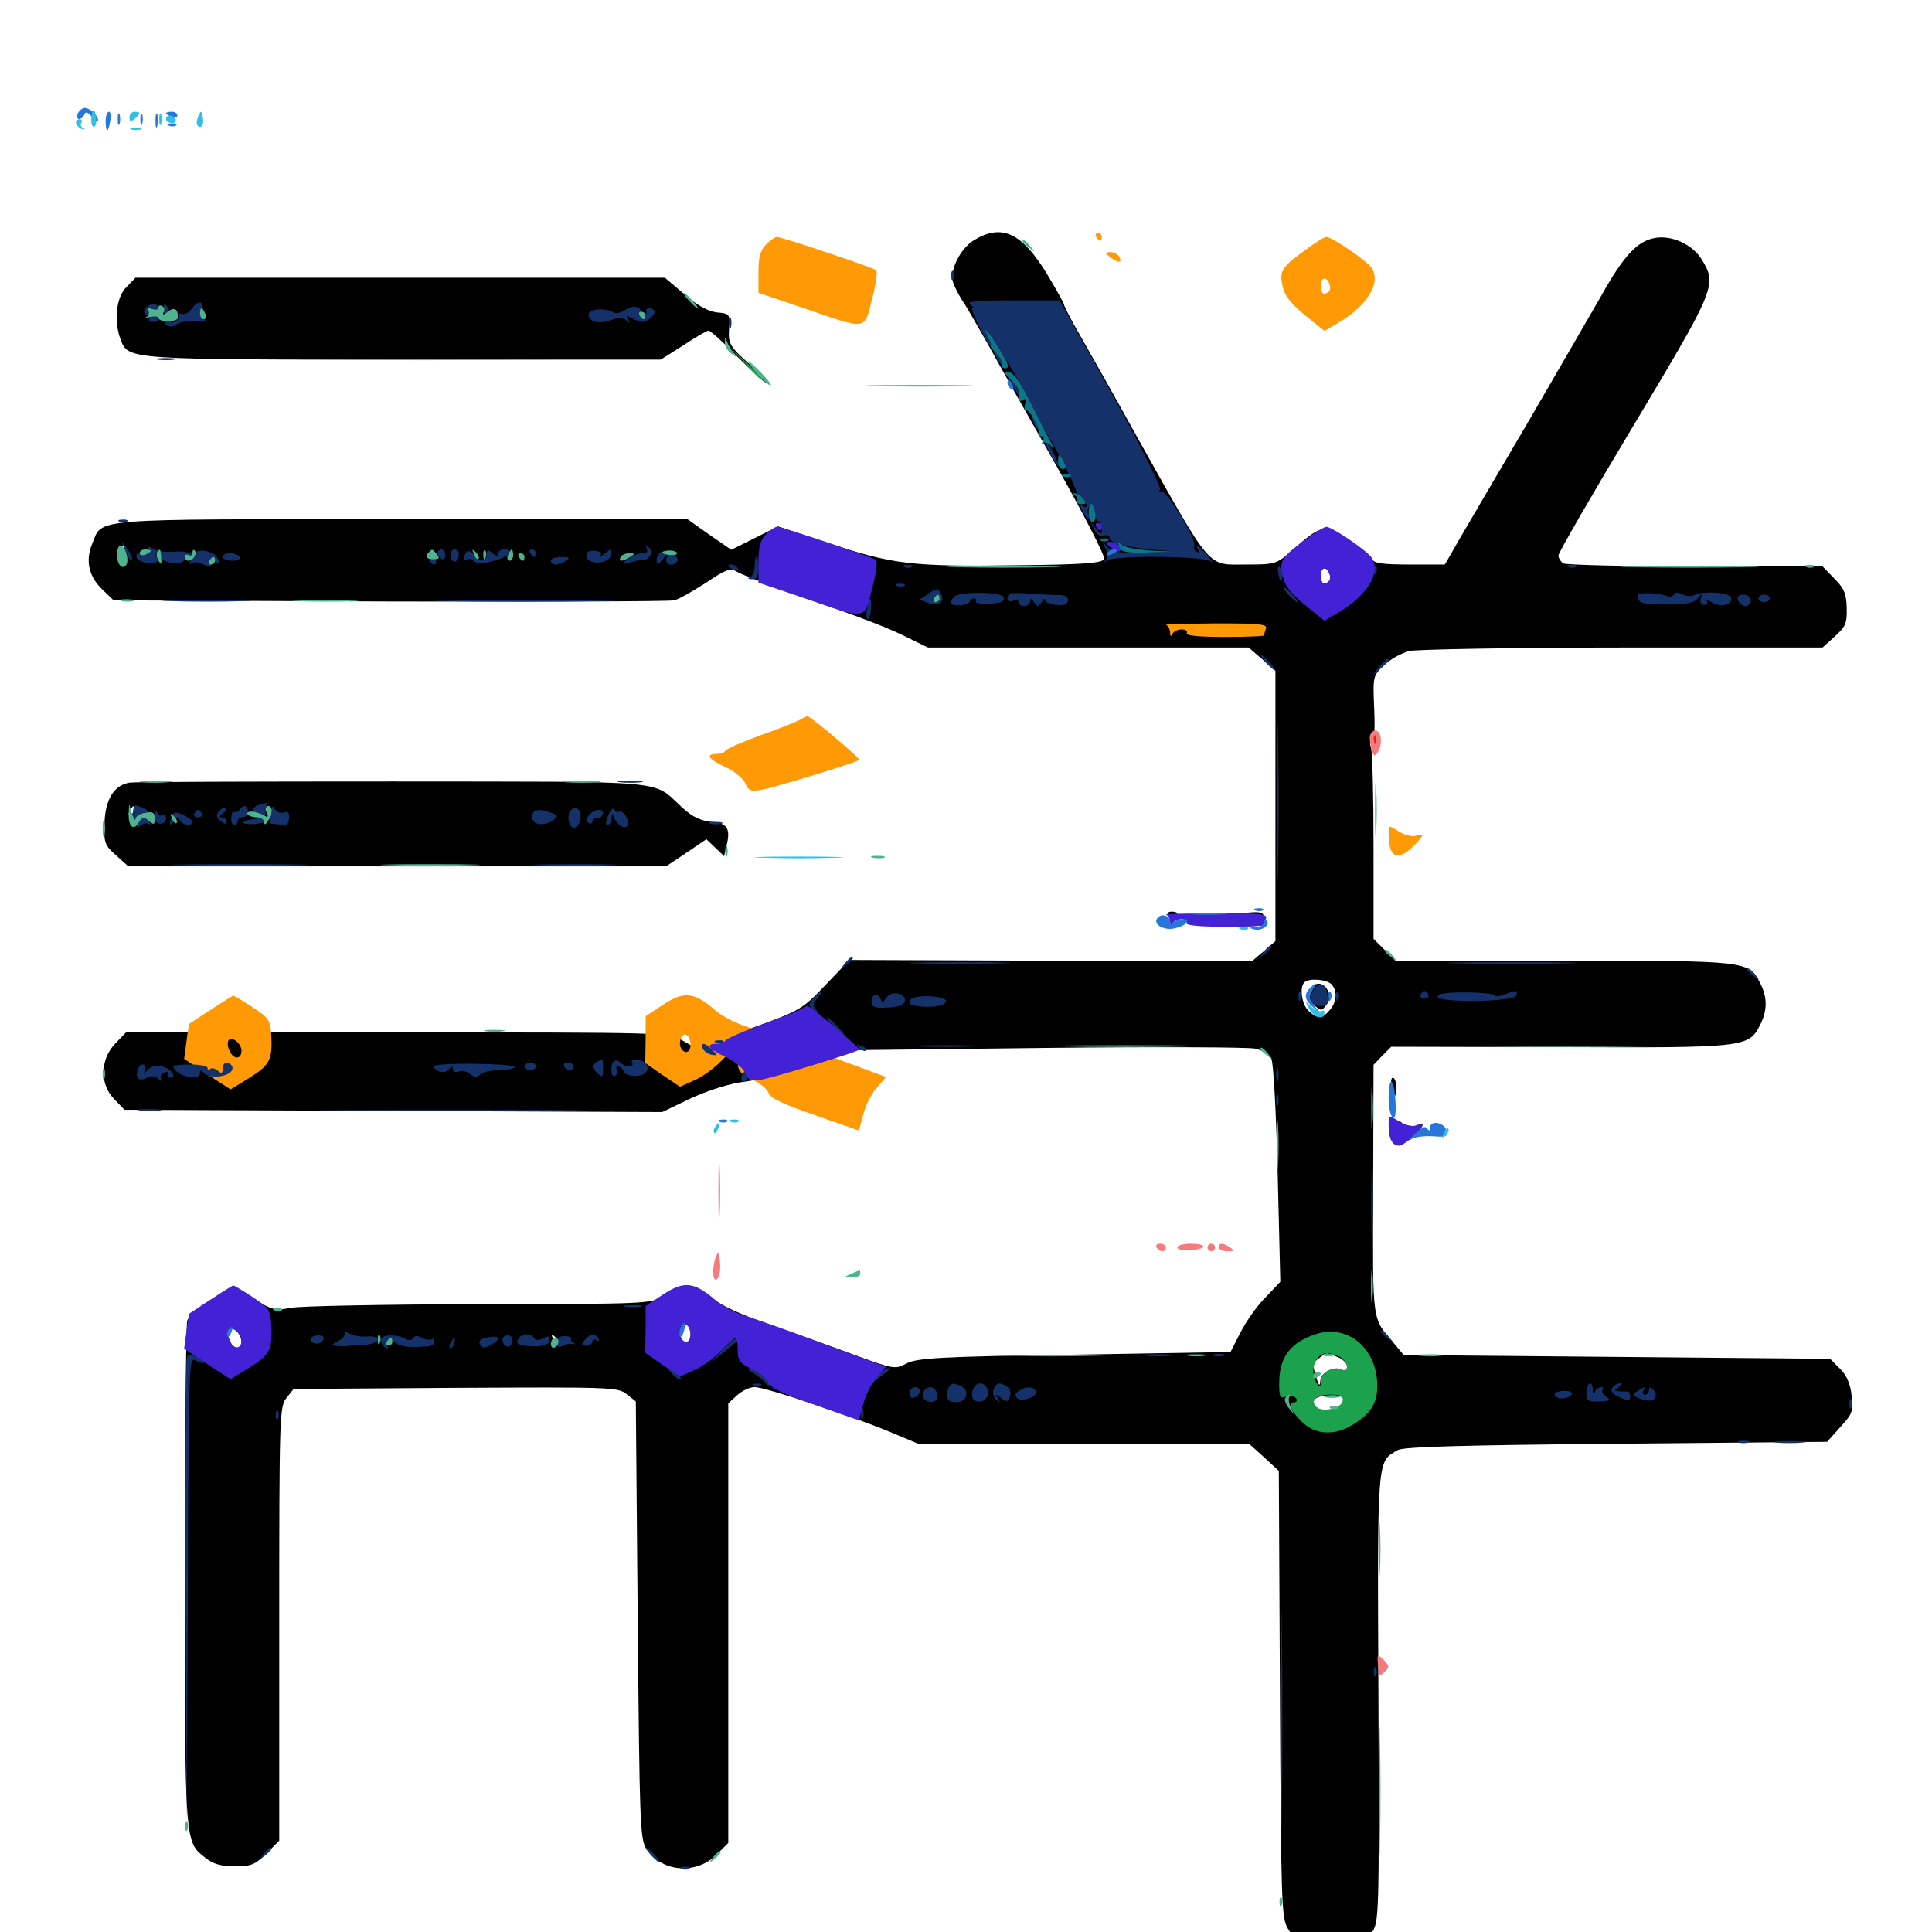 <svg xmlns="http://www.w3.org/2000/svg" viewBox="0 -1000 1000 1000">
	<path fill="#000000" d="M504.297 -875.781C496.875 -871.289 491.406 -859.961 493.359 -853.711C494.141 -851.367 496.289 -847.266 498.047 -844.531C500 -841.797 506.25 -830.859 512.305 -820.117C518.164 -809.375 534.18 -781.055 547.852 -757.031C561.328 -733.008 572.07 -712.109 571.484 -710.742C570.703 -708.594 561.719 -707.812 526.953 -707.422C472.266 -706.641 462.305 -707.812 429.297 -718.75L402.734 -727.539L390.625 -721.484L378.516 -715.43L367.188 -723.242L355.859 -731.25H207.617C43.359 -731.25 53.32 -732.031 47.656 -718.359C44.141 -709.766 45.898 -701.562 53.125 -694.727L58.789 -689.258L201.758 -688.672C280.469 -688.477 346.68 -688.672 348.828 -689.258C351.172 -689.648 358.398 -693.945 365.234 -698.242C375.586 -705.273 377.93 -706.055 381.055 -704.297C383.008 -702.93 397.266 -697.461 412.5 -691.992C448.828 -679.297 459.961 -675 471.094 -669.336L480.273 -664.844H563.281H646.289L653.32 -658.789L660.156 -652.734V-582.812V-512.891L654.102 -507.617L648.047 -502.539L543.75 -502.734L439.648 -503.125L427.344 -490.234C415.234 -477.539 414.453 -476.953 387.695 -467.383L360.352 -457.422L353.125 -461.523C345.898 -465.625 344.922 -465.625 205.469 -465.625H65.234L59.57 -459.766C51.758 -451.562 51.562 -438.672 59.18 -431.055L64.453 -425.586L203.711 -425L342.773 -424.414L357.812 -431.641C367.383 -435.938 377.93 -439.258 386.133 -440.234C393.555 -441.211 409.18 -445.312 420.898 -449.219L442.383 -456.445L542.969 -457.617C598.242 -458.203 646.484 -458.008 649.805 -457.227C653.32 -456.445 657.031 -454.102 658.008 -452.148C659.18 -450.195 660.547 -423.438 661.328 -392.578L662.695 -336.523L654.883 -328.32C650.391 -323.828 644.727 -315.625 641.992 -310.156L636.914 -300.195L556.25 -298.828C486.719 -297.852 474.805 -297.07 469.336 -294.336C463.477 -291.211 462.695 -291.211 442.969 -298.438C432.031 -302.539 411.914 -309.57 398.633 -314.258C383.984 -319.336 372.461 -324.609 369.336 -327.734C362.695 -333.984 351.367 -334.57 342.773 -328.906C337.109 -325.195 333.398 -325 248.047 -325C199.219 -324.805 155.273 -324.023 150.391 -323.047C142.383 -321.484 140.82 -321.875 131.055 -327.93L120.703 -334.57L109.375 -327.344C102.93 -323.438 97.461 -318.555 96.875 -316.211C96.289 -314.062 95.703 -254.492 95.703 -183.789C95.703 -44.336 95.508 -46.875 106.445 -38.281C110.352 -35.156 114.648 -33.984 121.484 -33.984C129.883 -33.984 132.031 -34.766 137.891 -40.625L144.531 -47.266V-159.57C144.531 -267.188 144.727 -272.07 148.242 -276.367L151.953 -281.055L235.938 -281.641C316.406 -282.031 319.922 -282.031 324.414 -278.32L329.102 -274.609L330.078 -161.523C331.055 -56.25 331.25 -48.047 334.57 -42.969C342.578 -30.859 360.547 -29.492 371.094 -40.234L376.953 -46.094V-159.766V-273.633L381.445 -277.734C383.984 -280.078 388.086 -282.031 390.625 -282.031C395.898 -282.031 439.062 -267.773 460.742 -258.789L475.195 -252.734H560.742H646.484L654.297 -245.703L661.914 -238.672L662.5 -123.242C663.086 -15.039 663.281 -7.227 666.602 -1.758C677.344 15.625 698.047 16.602 709.766 0.586C713.867 -4.883 713.867 -6.445 713.477 -121.094C712.891 -247.266 712.695 -243.164 723.438 -249.414C726.367 -251.172 756.445 -251.953 836.523 -252.734L945.703 -253.711L952.539 -261.328C958.789 -268.164 959.375 -269.531 958.398 -277.539C957.812 -283.594 955.859 -288.086 952.344 -291.602L947.266 -296.68L836.914 -297.656L726.562 -298.633L721.68 -304.492C709.961 -318.359 710.547 -313.672 710.742 -383.984L710.938 -448.828L715.43 -453.516L720.117 -458.203L807.227 -458.008C903.125 -457.617 905.078 -457.812 910.938 -469.336C914.844 -476.758 914.844 -483.789 911.133 -491.016C905.078 -502.734 905.078 -502.734 809.57 -502.734H722.266L716.602 -508.398L710.938 -514.062V-561.914C710.938 -588.281 710.352 -611.328 709.57 -613.281C708.789 -615.234 709.18 -616.211 710.156 -615.43C711.328 -614.844 711.719 -621.094 711.328 -632.227C710.547 -650 710.547 -650.195 716.406 -655.664C719.531 -658.789 725.586 -662.109 729.688 -663.086C733.984 -663.867 783.594 -664.844 840.234 -664.844H943.359L949.609 -670.508C955.273 -675.586 956.055 -677.344 955.859 -685.352C955.664 -692.773 954.492 -695.508 949.414 -700.586L943.359 -706.836H877.344C841.211 -706.836 810.352 -707.617 809.18 -708.398C807.812 -709.375 806.641 -711.133 806.641 -712.5C806.641 -713.867 824.219 -744.336 845.703 -780.078C887.891 -850.586 888.867 -852.539 880.859 -865.625C875.977 -873.633 865.039 -878.516 856.25 -876.758C847.461 -875.195 840.234 -867.383 828.906 -847.07C823.438 -837.695 806.836 -808.789 791.797 -783.008C776.562 -757.227 760.547 -729.688 756.055 -722.07L747.852 -707.812H729.688C715.82 -707.812 711.133 -708.398 710.352 -710.547C709.766 -712.109 704.297 -716.602 698.242 -720.508C685.742 -728.906 684.18 -728.711 668.945 -715.234C660.742 -708.008 660.156 -707.812 645.117 -707.812C624.414 -707.812 627.93 -703.711 588.867 -773.242C576.367 -795.898 562.5 -820.312 558.398 -827.539C554.102 -834.961 550.781 -841.602 550.781 -842.188C550.781 -842.969 546.68 -850.195 541.797 -858.398C528.906 -879.492 518.555 -884.375 504.297 -875.781ZM64.453 -715.625C64.453 -714.648 63.477 -713.672 62.305 -713.672C61.328 -713.672 60.938 -714.648 61.523 -715.625C62.109 -716.797 63.086 -717.578 63.672 -717.578C64.062 -717.578 64.453 -716.797 64.453 -715.625ZM63.477 -709.766C62.891 -710.938 61.914 -711.719 61.328 -711.719C60.938 -711.719 60.547 -710.938 60.547 -709.766C60.547 -708.789 61.523 -707.812 62.695 -707.812C63.672 -707.812 64.062 -708.789 63.477 -709.766ZM688.086 -703.125C689.258 -700.195 687.891 -698.047 685.156 -698.047C684.375 -698.047 683.594 -699.805 683.594 -701.953C683.594 -706.445 686.523 -707.227 688.086 -703.125ZM689.062 -490.625C692.383 -487.305 691.992 -481.25 688.086 -476.953C684.18 -472.656 682.031 -472.461 677.344 -476.758C673.828 -479.883 672.461 -489.062 675.195 -491.602C677.344 -493.75 686.523 -493.164 689.062 -490.625ZM357.422 -309.375C357.422 -307.422 356.641 -305.273 355.664 -304.492C353.32 -303.125 350.781 -310.547 352.539 -313.281C354.297 -316.211 357.422 -313.672 357.422 -309.375ZM125 -305.273C125 -303.125 124.219 -301.562 123.047 -301.562C120.508 -301.562 116.797 -308.984 118.164 -311.523C120.117 -314.258 125 -309.766 125 -305.273ZM288.672 -304.492C288.086 -303.906 286.914 -304.883 286.328 -306.836C285.156 -309.57 285.352 -309.766 287.305 -308.008C288.672 -306.641 289.258 -305.078 288.672 -304.492ZM692.188 -297.656C694.922 -296.68 697.266 -294.336 697.266 -292.773C697.266 -291.016 696.289 -290.234 695.117 -290.82C691.211 -293.359 683.594 -289.844 683.398 -285.352C683.203 -282.031 682.617 -282.617 681.055 -287.695C679.297 -293.359 679.492 -294.727 682.617 -296.875C686.914 -300.195 686.133 -300 692.188 -297.656ZM669.922 -276.562C669.922 -277.344 669.141 -278.125 668.164 -278.125C665.43 -278.125 663.672 -274.609 665.625 -273.438C667.578 -272.266 669.922 -274.023 669.922 -276.562ZM695.312 -275.391C695.312 -270.703 683.203 -268.164 680.664 -272.266C678.516 -275.586 681.25 -277.539 688.477 -277.734C692.969 -277.93 695.312 -277.148 695.312 -275.391ZM677.93 -487.305C676.367 -484.57 676.758 -482.812 679.883 -480.078C683.789 -476.562 683.984 -476.562 686.719 -480.078C688.477 -482.617 688.672 -484.766 687.305 -487.305C684.766 -491.992 680.469 -491.992 677.93 -487.305ZM65.43 -851.367C60.156 -846.289 58.789 -833.789 62.5 -824.023C66.406 -813.867 66.406 -813.867 209.57 -813.867H341.992L353.711 -821.289C360.156 -825.586 366.016 -828.906 366.797 -828.906C367.578 -828.906 374.414 -822.852 381.836 -815.234C389.258 -807.812 396.094 -801.562 397.07 -801.562C398.047 -801.562 393.75 -806.055 387.891 -811.523C377.539 -820.898 376.953 -822.07 377.344 -829.688C377.93 -837.5 377.734 -837.695 371.094 -838.281C366.406 -838.867 361.133 -841.797 354.297 -847.656L344.141 -856.25H207.031H70.117ZM67.188 -594.922C59.18 -593.75 54.492 -586.328 54.102 -574.219C53.711 -563.867 54.102 -562.5 60.156 -557.227L66.406 -551.562H205.664H344.727L355.273 -558.594L365.625 -565.625L370.117 -561.328L374.805 -556.836L375.977 -561.914C378.32 -571.094 376.562 -574.023 368.164 -574.609C362.695 -575.195 358.398 -577.148 353.32 -581.836C336.914 -596.68 350.391 -595.312 203.32 -595.508C130.664 -595.508 69.336 -595.312 67.188 -594.922ZM68.945 -579.883C68.359 -578.125 67.383 -577.148 66.992 -577.734C66.406 -578.32 66.602 -579.492 67.383 -580.664C69.141 -583.789 70.312 -583.203 68.945 -579.883ZM140.625 -579.883C140.625 -578.32 140.234 -576.953 139.844 -576.953C139.453 -576.953 138.672 -578.32 137.891 -579.883C137.305 -581.445 137.695 -582.812 138.672 -582.812C139.844 -582.812 140.625 -581.445 140.625 -579.883ZM604.492 -526.172C605.273 -525 606.641 -524.609 607.617 -525.195C610.352 -526.953 609.766 -528.125 606.25 -528.125C604.688 -528.125 603.906 -527.148 604.492 -526.172ZM640.625 -524.805C640.625 -523.242 636.133 -522.266 626.562 -521.68C615.039 -521.289 616.211 -521.094 633.398 -520.703C653.32 -520.312 654.297 -520.508 654.297 -524.219C654.297 -527.539 653.125 -528.125 647.461 -527.734C643.555 -527.539 640.625 -526.367 640.625 -524.805ZM619.727 -524.805C616.602 -525.195 618.75 -525.586 624.023 -525.586C629.492 -525.586 631.836 -525.195 629.492 -524.805C626.953 -524.414 622.656 -524.414 619.727 -524.805ZM720.312 -437.305C720.703 -434.57 721.484 -432.422 721.875 -432.422C722.266 -432.422 722.656 -434.57 722.656 -437.305C722.656 -440.039 721.875 -442.188 720.898 -442.188C720.117 -442.188 719.727 -440.039 720.312 -437.305ZM720.898 -418.75C717.188 -416.602 719.727 -407.031 724.023 -407.031C726.562 -407.031 736.328 -415.43 736.328 -417.773C736.328 -419.336 729.492 -416.211 728.125 -414.062C727.148 -412.695 726.562 -413.281 726.562 -415.234C726.562 -419.336 724.219 -420.898 720.898 -418.75Z"/>
	<path fill="#ff9906" d="M567.383 -877.344C567.969 -876.367 568.945 -875.391 569.531 -875.391C569.922 -875.391 570.312 -876.367 570.312 -877.344C570.312 -878.516 569.336 -879.297 568.164 -879.297C567.188 -879.297 566.797 -878.516 567.383 -877.344ZM396.484 -873.438C393.555 -870.508 392.578 -866.992 392.578 -858.984V-848.438L416.211 -840.43C449.219 -829.102 447.266 -828.906 451.367 -845.117C453.32 -852.539 454.297 -859.375 453.516 -860.156C451.953 -861.523 404.688 -877.344 402.148 -877.344C401.172 -877.344 398.633 -875.586 396.484 -873.438ZM675.781 -870.703C663.281 -861.719 662.109 -859.766 663.867 -851.953C664.844 -847.07 667.969 -842.969 675.391 -836.914L685.547 -828.711L692.578 -832.812C709.375 -842.773 716.211 -856.055 708.203 -863.281C702.148 -868.75 688.867 -877.344 686.523 -877.344C685.547 -877.344 680.664 -874.414 675.781 -870.703ZM688.086 -853.125C689.258 -850.195 687.891 -848.047 685.156 -848.047C684.375 -848.047 683.594 -849.805 683.594 -851.953C683.594 -856.445 686.523 -857.227 688.086 -853.125ZM575 -866.602C579.102 -863.477 581.25 -864.062 579.102 -867.383C578.516 -868.555 576.367 -869.531 574.609 -869.531C571.68 -869.336 571.68 -869.141 575 -866.602ZM603.516 -676.562C604.688 -676.172 605.469 -674.414 605.664 -672.656C605.664 -670.508 606.055 -670.312 606.836 -671.875C607.227 -673.047 609.57 -674.219 611.523 -674.219C613.672 -674.219 614.844 -673.438 614.258 -672.266C613.477 -671.094 620.508 -670.312 633.594 -670.312C644.922 -670.312 654.297 -670.703 654.297 -671.094C654.297 -671.484 654.688 -673.242 655.273 -674.609C656.25 -676.953 651.953 -677.344 629.102 -677.344C613.867 -677.148 602.539 -676.953 603.516 -676.562ZM413.867 -627.344C412.109 -626.367 402.93 -622.656 393.359 -619.336C383.789 -615.82 375.781 -612.305 375.391 -611.328C375 -610.547 373.047 -609.766 370.898 -609.766C364.844 -609.766 366.602 -607.031 375.586 -602.93C380.078 -600.781 384.766 -597.07 385.742 -594.531C387.5 -590.625 388.672 -590.234 394.336 -591.211C400.977 -592.383 443.555 -605.469 444.727 -606.641C445.508 -607.422 419.531 -629.297 417.969 -629.297C417.383 -629.297 415.625 -628.32 413.867 -627.344ZM718.75 -568.164C718.75 -556.25 723.242 -553.906 731.445 -561.914C737.305 -567.969 737.5 -568.75 732.617 -567.383C730.664 -566.797 726.562 -567.969 723.828 -569.727C718.75 -573.047 718.75 -573.047 718.75 -568.164ZM343.359 -480.078L334.18 -474.023V-461.914L333.984 -449.805L342.969 -443.555L351.953 -437.5L359.375 -440.82C363.477 -442.578 369.727 -447.07 373.242 -450.781C376.758 -454.492 380.078 -457.422 380.859 -457.422C381.445 -457.422 381.836 -454.492 381.836 -451.172C381.836 -445.703 383.008 -444.336 389.453 -441.211C393.555 -439.258 397.266 -436.133 397.852 -434.18C398.438 -431.836 405.664 -428.32 421.68 -422.852L444.531 -414.844L446.875 -423.242C448.047 -427.93 451.172 -434.18 453.906 -437.109L458.594 -442.578L427.93 -453.906C411.133 -460.156 392.773 -466.797 387.109 -468.359C381.445 -470.117 373.633 -474.023 370.117 -477.148C359.375 -486.523 354.102 -487.109 343.359 -480.078ZM357.422 -459.18C357.422 -455.273 354.492 -454.102 352.539 -457.422C350.781 -460.352 353.125 -465.82 355.469 -464.258C356.445 -463.672 357.422 -461.328 357.422 -459.18ZM109.375 -477.539C103.516 -473.828 98.438 -470.312 98.047 -470.117C97.852 -469.922 97.07 -465.625 96.484 -460.742L95.312 -451.953L107.227 -443.945L119.336 -436.133L128.906 -441.992C139.648 -448.633 141.016 -451.367 140.43 -463.867C140.039 -471.875 139.258 -473.047 130.664 -478.711C125.586 -482.031 121.094 -484.766 120.703 -484.57C120.312 -484.57 115.234 -481.445 109.375 -477.539ZM125 -456.25C125 -451.758 121.289 -451.367 119.141 -455.469C116.406 -460.547 118.359 -464.258 122.266 -461.133C123.828 -459.961 125 -457.812 125 -456.25Z"/>
	<path fill="#ef2218" d="M711.133 -616.797C711.133 -614.648 711.719 -614.062 712.305 -615.625C712.891 -616.992 712.695 -618.75 712.109 -619.336C711.523 -620.117 710.938 -618.945 711.133 -616.797Z"/>
	<path fill="#1ca14c" d="M384.766 -812.891C389.453 -807.617 393.555 -803.516 393.945 -803.516C395.508 -803.516 393.945 -805.273 385.352 -813.281L375.977 -822.07ZM681.445 -309.57C667.969 -305.273 662.109 -297.656 662.109 -283.984C662.109 -276.953 662.5 -275.977 665.82 -277.148C667.969 -277.734 670.117 -277.344 670.898 -276.172C671.484 -275.195 671.094 -274.219 670.117 -274.219C666.406 -274.219 667.773 -270.117 673.633 -264.258C680.664 -257.227 690.82 -256.641 700.391 -262.695C709.375 -268.164 712.891 -273.633 712.891 -282.617C712.891 -301.758 698.047 -314.648 681.445 -309.57ZM693.555 -297.656C695.508 -296.484 697.266 -294.141 697.266 -292.578C697.266 -291.016 696.289 -290.234 695.117 -290.82C691.016 -293.359 683.594 -289.844 683.594 -285.352C683.594 -281.836 683.203 -281.641 681.641 -283.984C677.539 -290.43 680.664 -299.609 687.109 -299.609C688.477 -299.609 691.406 -298.633 693.555 -297.656ZM694.922 -274.805C694.141 -270.898 684.375 -268.75 681.25 -271.875C677.93 -275.195 681.445 -278.125 688.672 -278.125C694.141 -278.125 695.508 -277.344 694.922 -274.805Z"/>
	<path fill="#143269" d="M492.383 -857.031C492.383 -854.883 492.969 -854.297 493.555 -855.859C494.141 -857.227 493.945 -858.984 493.359 -859.57C492.773 -860.352 492.188 -859.18 492.383 -857.031ZM99.414 -840.43C98.047 -838.281 95.703 -837.109 94.336 -837.5C92.969 -838.086 91.992 -837.5 92.383 -836.328C92.578 -835.156 91.602 -833.789 90.039 -833.203C88.477 -832.617 87.891 -833.203 88.672 -834.57C89.648 -835.938 88.867 -836.328 86.914 -835.547C84.57 -834.57 84.375 -833.594 85.938 -832.031C87.305 -830.664 89.062 -830.664 91.602 -832.227C93.555 -833.594 98.242 -834.18 101.758 -833.789C106.055 -833.203 107.422 -833.594 105.664 -834.57C104.102 -835.547 103.516 -837.695 104.102 -839.453C105.859 -844.141 102.734 -844.922 99.414 -840.43ZM501.953 -842.578C503.516 -841.602 504.297 -840.625 503.32 -840.625C501.758 -840.625 511.133 -821.094 512.891 -821.094C513.281 -821.094 512.891 -822.852 511.719 -825C510.547 -827.148 509.961 -828.906 510.547 -828.906C511.523 -828.906 527.539 -803.125 532.227 -794.141C533.984 -790.43 534.961 -786.328 534.375 -784.961C533.984 -783.594 534.766 -780.859 536.328 -778.711C539.062 -775.391 539.062 -775.586 537.109 -780.078C534.961 -784.766 534.961 -784.766 538.086 -781.055C544.336 -773.438 558.789 -744.922 557.617 -742.969C556.836 -741.797 557.422 -741.211 558.789 -741.406C559.961 -741.797 561.523 -740.82 562.109 -739.258C562.695 -737.5 562.109 -737.109 560.547 -738.086C558.789 -739.258 558.789 -738.672 560.352 -735.352C562.891 -730.664 564.844 -729.688 563.281 -733.984C562.695 -735.547 563.086 -737.305 564.258 -738.086C565.625 -738.672 566.406 -737.695 566.406 -735.352C566.406 -733.203 567.383 -730.859 568.359 -730.273C569.531 -729.688 570.312 -727.539 570.312 -725.781C570.312 -723.242 569.922 -723.242 567.188 -726.562C564.258 -730.078 564.258 -730.078 566.406 -725.977C567.578 -723.242 569.531 -722.07 571.289 -722.656C572.852 -723.438 574.219 -723.047 574.219 -721.875C574.219 -719.141 581.25 -716.992 595.703 -715.625L608.398 -714.453L591.992 -714.062C578.516 -713.672 575.195 -714.258 572.852 -717.188C570.312 -720.312 570.312 -720.117 572.07 -716.406C573.242 -713.867 573.438 -711.523 572.266 -710.156C570.898 -708.398 570.898 -708.398 572.656 -709.766C576.172 -712.695 623.633 -712.305 626.953 -709.375C628.516 -708.008 627.734 -709.18 625.195 -712.305C620.312 -717.773 617.773 -719.336 620.312 -715.234C621.094 -713.867 620.898 -713.672 619.336 -714.453C618.164 -715.234 617.578 -716.602 618.164 -717.578C619.727 -720.117 603.516 -747.07 601.172 -745.508C599.805 -744.922 599.609 -745.312 600.391 -746.68C601.172 -747.852 590.43 -769.141 575.195 -796.68L548.438 -844.531H523.828C507.031 -844.531 500 -843.945 501.953 -842.578ZM75 -840.234C74.219 -839.062 74.609 -837.5 75.781 -837.109C77.148 -836.719 77.734 -835.742 77.344 -834.961C76.758 -834.18 77.539 -833.398 79.102 -833.398C83.008 -833.398 82.812 -834.766 78.711 -838.086C75.391 -840.82 75.391 -840.82 78.711 -839.844C80.469 -839.258 82.031 -839.648 82.031 -840.625C82.031 -843.359 76.758 -842.969 75 -840.234ZM84.57 -839.648C84.57 -838.086 85.352 -837.305 86.328 -837.891C87.305 -838.477 87.5 -839.844 86.914 -840.82C85.156 -843.359 84.57 -842.969 84.57 -839.648ZM323.438 -839.453C321.289 -838.086 318.75 -837.5 317.578 -838.281C313.477 -840.82 304.688 -840.234 304.688 -837.305C304.688 -833.398 309.57 -832.031 316.211 -834.375C320.312 -835.742 322.461 -835.742 324.219 -834.18C326.172 -832.422 326.367 -832.422 325.195 -834.57C324.023 -836.523 324.414 -836.914 326.367 -835.547C327.93 -834.766 330.273 -833.789 331.836 -833.398C334.961 -833.008 340.234 -837.695 338.477 -839.453C336.719 -841.211 333.984 -840.82 334.57 -838.867C334.766 -837.891 334.18 -837.109 333.008 -837.109C332.031 -837.109 331.25 -837.891 331.445 -838.672C332.227 -841.602 326.953 -842.188 323.438 -839.453ZM377.344 -832.812C377.344 -830.078 377.734 -829.102 378.32 -830.469C378.711 -831.641 378.711 -833.984 378.32 -835.352C377.734 -836.523 377.344 -835.547 377.344 -832.812ZM515.625 -815.234C516.797 -813.086 518.164 -811.328 518.75 -811.328C519.141 -811.328 518.75 -813.086 517.578 -815.234C516.406 -817.383 515.039 -819.141 514.453 -819.141C514.062 -819.141 514.453 -817.383 515.625 -815.234ZM81.641 -813.867C79.102 -814.258 81.055 -814.648 85.938 -814.648C90.82 -814.648 92.773 -814.258 90.43 -813.867C87.891 -813.477 83.984 -813.477 81.641 -813.867ZM523.438 -802.344C523.438 -801.172 524.805 -798.633 526.562 -796.484C529.297 -792.969 529.297 -792.969 527.148 -797.656C524.414 -803.711 523.438 -804.688 523.438 -802.344ZM542.969 -766.406C545.117 -762.109 547.461 -758.594 547.852 -758.594C548.438 -758.594 547.07 -762.109 544.922 -766.406C542.773 -770.703 540.43 -774.219 540.039 -774.219C539.453 -774.219 540.82 -770.703 542.969 -766.406ZM62.109 -729.883C60.547 -730.469 61.133 -731.055 63.281 -731.055C65.43 -731.25 66.602 -730.664 65.82 -730.078C65.234 -729.492 63.477 -729.297 62.109 -729.883ZM64.648 -715.625C67.383 -709.57 68.359 -708.594 68.359 -710.938C68.359 -712.109 66.992 -714.648 65.234 -716.797C62.5 -720.312 62.5 -720.312 64.648 -715.625ZM76.953 -715.82C78.32 -713.867 75.781 -712.695 71.68 -713.477C70.703 -713.672 70.312 -712.695 70.703 -711.328C71.094 -710.156 74.023 -708.789 76.953 -708.594C81.055 -708.398 82.031 -709.18 81.055 -711.523C80.273 -714.258 80.273 -714.258 82.422 -711.719C85.742 -707.812 95.703 -707.227 95.703 -711.133C95.703 -712.695 96.68 -713.281 97.656 -712.695C98.828 -711.914 99.023 -710.547 98.438 -709.375C97.656 -708.008 98.047 -707.812 99.219 -708.594C100.391 -709.375 103.32 -708.984 105.469 -707.812C107.617 -706.641 109.375 -706.445 109.18 -707.227C108.594 -711.133 109.57 -712.5 111.328 -709.766C112.5 -708.008 113.281 -707.812 113.281 -709.18C113.281 -710.352 112.109 -712.109 110.938 -713.086C106.836 -715.43 101.562 -715.82 101.562 -713.477C101.562 -711.914 100.781 -711.914 99.219 -713.281C97.852 -714.258 93.75 -714.844 90.234 -714.453C86.523 -714.062 81.836 -714.648 79.688 -715.82C76.758 -717.383 75.977 -717.383 76.953 -715.82ZM334.766 -716.016C335.547 -714.453 334.766 -713.672 332.617 -713.672C330.469 -713.672 327.148 -712.305 325 -710.547C321.484 -707.812 321.484 -707.617 326.172 -708.984C328.906 -709.766 332.031 -710.352 333.398 -710.352C336.719 -710.352 338.281 -715.234 335.547 -716.797C334.18 -717.578 333.984 -717.383 334.766 -716.016ZM226.562 -713.867C226.562 -712.695 227.539 -711.328 228.516 -710.742C229.688 -710.156 230.469 -710.938 230.469 -712.5C230.469 -714.258 229.688 -715.625 228.516 -715.625C227.539 -715.625 226.562 -714.844 226.562 -713.867ZM233.203 -712.305C233.789 -708.203 236.914 -708.398 237.5 -712.695C237.695 -714.258 236.719 -715.625 235.352 -715.625C233.984 -715.625 233.008 -714.062 233.203 -712.305ZM241.602 -714.453C240.82 -713.672 240.234 -712.109 240.234 -711.133C240.234 -709.961 240.82 -709.766 241.602 -710.352C242.188 -711.133 243.945 -710.742 245.312 -709.57C247.07 -708.203 250.195 -708.203 255.664 -709.766C263.477 -711.719 266.602 -715.625 260.742 -715.625C259.18 -715.625 257.812 -714.648 257.812 -713.477C257.812 -711.914 256.836 -711.914 254.883 -713.672C252.539 -715.625 251.953 -715.625 251.953 -712.891C251.953 -708.984 248.242 -708.789 245.312 -712.891C244.141 -714.453 242.383 -715.234 241.602 -714.453ZM274.414 -713.672C275 -712.695 275.977 -711.719 276.562 -711.719C276.953 -711.719 277.344 -712.695 277.344 -713.672C277.344 -714.844 276.367 -715.625 275.195 -715.625C274.219 -715.625 273.828 -714.844 274.414 -713.672ZM303.516 -712.109C304.297 -707.422 315.234 -708.008 316.211 -712.695C316.797 -716.211 316.602 -716.211 313.281 -713.672C311.328 -712.109 310.352 -711.719 310.938 -712.695C311.523 -713.867 310.156 -714.844 307.617 -714.844C304.492 -715.039 303.32 -714.258 303.516 -712.109ZM342.383 -714.258C341.016 -713.672 339.844 -711.914 339.844 -710.156C340.039 -707.227 340.43 -707.422 343.164 -710.742C345.703 -713.867 346.094 -714.062 345.117 -711.328C343.75 -707.617 348.438 -706.25 350.586 -709.57C351.953 -711.914 345.703 -715.43 342.383 -714.258ZM115.234 -711.719C115.234 -710.742 117.578 -709.766 120.312 -709.766C123.047 -709.766 124.805 -710.547 124.023 -711.719C123.438 -712.891 121.094 -713.672 118.945 -713.672C116.992 -713.672 115.234 -712.891 115.234 -711.719ZM222.656 -709.766C222.656 -708.789 223.633 -707.812 224.805 -707.812C225.781 -707.812 226.172 -708.789 225.586 -709.766C225 -710.938 224.023 -711.719 223.438 -711.719C223.047 -711.719 222.656 -710.938 222.656 -709.766ZM285.156 -709.766C285.156 -707.227 289.062 -707.227 292.969 -709.766C295.312 -711.328 294.727 -711.719 290.625 -711.719C287.5 -711.719 285.156 -710.938 285.156 -709.766ZM390.625 -707.031C390.625 -704.492 389.453 -701.758 388.281 -701.367C386.719 -700.781 387.109 -700.195 389.258 -700.195C391.602 -700 392.578 -701.562 392.578 -705.859C392.578 -709.18 392.188 -711.719 391.602 -711.719C391.016 -711.719 390.625 -709.57 390.625 -707.031ZM376.953 -707.031C376.953 -706.641 378.32 -705.664 380.078 -705.078C381.641 -704.492 382.422 -704.688 381.836 -705.859C380.664 -707.812 376.953 -708.594 376.953 -707.031ZM468.359 -706.445C466.797 -707.031 467.383 -707.617 469.531 -707.617C471.68 -707.812 472.852 -707.227 472.07 -706.641C471.484 -706.055 469.727 -705.859 468.359 -706.445ZM661.719 -702.539C662.695 -698.438 663.086 -698.047 663.672 -700.781C664.062 -702.734 663.672 -705.078 662.5 -706.25C661.328 -707.422 661.133 -706.25 661.719 -702.539ZM711.133 -704.688C711.133 -702.539 711.719 -701.953 712.305 -703.516C712.891 -704.883 712.695 -706.641 712.109 -707.227C711.523 -708.008 710.938 -706.836 711.133 -704.688ZM812.109 -706.445C810.547 -707.031 811.133 -707.617 813.281 -707.617C815.43 -707.812 816.602 -707.227 815.82 -706.641C815.234 -706.055 813.477 -705.859 812.109 -706.445ZM464.453 -696.68C462.891 -697.266 463.477 -697.852 465.625 -697.852C467.773 -698.047 468.945 -697.461 468.164 -696.875C467.578 -696.289 465.82 -696.094 464.453 -696.68ZM480.664 -692.773L475.977 -689.648L480.469 -687.891C485.938 -685.938 489.453 -688.477 486.914 -692.969C485.352 -695.703 484.766 -695.703 480.664 -692.773ZM486.328 -690.234C486.328 -689.258 485.352 -688.281 484.18 -688.281C483.203 -688.281 482.812 -689.258 483.398 -690.234C483.984 -691.406 484.961 -692.188 485.547 -692.188C485.938 -692.188 486.328 -691.406 486.328 -690.234ZM666.992 -692.188C668.945 -690.039 670.898 -688.281 671.484 -688.281C672.07 -688.281 670.898 -690.039 668.945 -692.188C666.992 -694.336 665.039 -696.094 664.453 -696.094C663.867 -696.094 665.039 -694.336 666.992 -692.188ZM494.141 -691.406C490.82 -688.086 491.992 -686.328 497.07 -686.719C499.805 -686.914 501.953 -687.891 501.953 -688.672C501.953 -689.453 502.93 -690.234 504.102 -690.234C505.078 -690.234 505.664 -689.453 505.078 -688.672C503.906 -686.914 516.992 -687.109 518.945 -688.867C521.484 -691.602 516.992 -693.164 506.641 -693.164C500.781 -693.164 495.117 -692.383 494.141 -691.406ZM522.461 -692.578C520.312 -690.43 521.68 -687.891 524.414 -689.062C525.977 -689.648 527.344 -689.258 527.344 -688.281C527.344 -687.109 528.711 -686.328 530.273 -686.328C531.836 -686.328 533.203 -687.5 533.203 -688.867C533.203 -690.43 533.984 -690.234 535.156 -688.281C536.914 -685.742 537.305 -685.742 539.062 -688.281C540.039 -689.844 541.016 -690.43 541.016 -689.258C541.016 -688.281 543.75 -687.109 546.875 -686.914C550.977 -686.523 552.734 -687.305 552.734 -689.453C552.734 -691.211 550.781 -692.188 547.461 -691.992C544.336 -691.992 537.891 -692.383 532.812 -692.773C527.734 -693.164 523.047 -693.164 522.461 -692.578ZM847.656 -691.992C847.656 -687.891 849.219 -687.305 862.305 -687.109C872.461 -687.109 876.562 -687.891 878.516 -690.039C880.859 -692.969 881.055 -692.969 880.273 -690.039C879.688 -688.281 880.469 -686.914 882.031 -686.914C883.398 -686.914 884.18 -687.695 883.594 -688.672C882.812 -689.648 884.18 -689.453 886.328 -688.086C890.625 -685.352 897.266 -687.109 895.898 -690.82C895.117 -693.359 881.641 -694.336 876.953 -691.992C875.195 -691.211 872.461 -691.406 870.703 -692.383C868.555 -693.555 866.992 -693.555 866.211 -692.188C865.43 -691.016 864.258 -690.625 863.477 -691.211C860.352 -692.969 847.656 -693.75 847.656 -691.992ZM899.609 -689.258C900.391 -687.695 901.953 -686.328 903.516 -686.328C905.078 -686.328 906.25 -687.695 906.25 -689.258C906.25 -690.82 904.492 -692.188 902.344 -692.188C899.805 -692.188 898.828 -691.211 899.609 -689.258ZM910.156 -690.234C910.156 -689.258 911.523 -688.281 913.086 -688.281C914.648 -688.281 916.016 -689.258 916.016 -690.234C916.016 -691.406 914.648 -692.188 913.086 -692.188C911.523 -692.188 910.156 -691.406 910.156 -690.234ZM88.477 -688.867C77.93 -689.062 86.133 -689.453 106.445 -689.453C126.953 -689.453 135.547 -689.062 125.586 -688.867C115.625 -688.477 99.023 -688.477 88.477 -688.867ZM232.812 -688.867C211.719 -689.062 229.492 -689.258 272.461 -689.258C315.43 -689.258 332.812 -689.062 310.938 -688.867C289.062 -688.477 253.906 -688.477 232.812 -688.867ZM448.828 -685.352C448.242 -682.617 448.438 -680.078 449.023 -679.492C449.805 -679.102 450.586 -681.445 450.781 -684.57C451.367 -691.602 450 -691.992 448.828 -685.352ZM655.273 -657.031C657.227 -654.883 659.18 -653.125 659.766 -653.125C660.352 -653.125 659.18 -654.883 657.227 -657.031C655.273 -659.18 653.32 -660.938 652.734 -660.938C652.148 -660.938 653.32 -659.18 655.273 -657.031ZM713.672 -654.688L709.961 -650.195L714.453 -653.906C718.555 -657.422 719.727 -658.984 718.164 -658.984C717.773 -658.984 715.82 -657.031 713.672 -654.688ZM660.938 -584.766C660.938 -548.828 661.328 -533.984 661.523 -552.148C661.914 -570.117 661.914 -599.414 661.523 -617.578C661.328 -635.547 660.938 -620.703 660.938 -584.766ZM320.898 -595.117C317.773 -595.508 320.312 -595.898 326.172 -595.898C332.031 -595.898 334.57 -595.508 331.641 -595.117C328.516 -594.727 323.828 -594.727 320.898 -595.117ZM68.75 -579.102C68.555 -576.367 69.141 -575 69.922 -576.172C70.703 -577.539 72.852 -578.711 74.609 -579.102C77.539 -579.688 77.344 -580.273 73.633 -582.031C69.531 -583.789 69.141 -583.594 68.75 -579.102ZM134.375 -583.398C132.422 -583.008 130.859 -581.641 130.859 -580.664C130.859 -579.688 131.641 -579.102 132.617 -579.492C133.594 -579.688 134.766 -579.102 135.156 -578.125C135.352 -577.148 133.789 -576.172 131.445 -575.977C124.414 -575.391 123.828 -573.242 130.664 -573.438C133.984 -573.633 136.914 -574.219 136.914 -574.805C137.305 -576.758 138.086 -584.766 137.891 -584.57C137.891 -584.375 136.133 -583.984 134.375 -583.398ZM113.477 -580.273C111.719 -578.125 111.914 -576.953 114.258 -575C116.211 -573.242 117.188 -573.242 117.188 -574.805C117.188 -575.977 116.016 -576.953 114.844 -576.953C113.086 -576.953 113.281 -577.539 115.234 -578.906C116.797 -579.883 117.578 -581.25 116.992 -581.836C116.211 -582.422 114.844 -581.641 113.477 -580.273ZM124.023 -580.859C123.242 -579.688 122.07 -579.297 121.289 -579.688C120.508 -580.273 119.727 -578.906 119.727 -576.758C119.531 -574.805 120.117 -573.047 121.289 -573.047C122.266 -573.047 123.047 -574.023 123.047 -575C123.047 -576.172 124.219 -576.953 125.586 -576.953C127.148 -576.953 128.32 -578.32 128.32 -579.883C128.32 -583.203 125.781 -583.789 124.023 -580.859ZM140.625 -581.445C140.625 -580.273 140.234 -577.93 139.648 -576.367C139.062 -575 139.648 -573.633 141.016 -573.633C142.383 -573.633 144.922 -573.242 146.484 -572.852C148.242 -572.266 149.414 -573.633 149.609 -576.367C149.805 -579.297 149.023 -580.273 147.07 -579.492C145.508 -578.906 143.359 -579.492 142.383 -581.055C141.406 -582.812 140.625 -583.008 140.625 -581.445ZM295.508 -580.664C292.969 -578.125 294.531 -570.703 297.656 -571.68C300.391 -572.656 301.562 -578.906 299.414 -581.055C298.438 -582.031 296.875 -582.031 295.508 -580.664ZM314.844 -578.125C313.477 -575.195 313.281 -573.047 314.453 -573.047C315.625 -573.047 316.406 -574.609 316.602 -576.562C316.602 -579.102 316.992 -579.297 317.773 -576.953C318.359 -575.391 319.922 -573.438 321.094 -572.656C324.414 -570.508 326.367 -573.047 324.219 -577.148C323.047 -579.297 321.289 -580.469 320.312 -579.883C319.531 -579.297 318.359 -579.883 317.969 -581.055C317.578 -582.227 316.211 -581.055 314.844 -578.125ZM80.273 -577.734C80.078 -575.391 81.25 -573.633 83.008 -573.633C84.57 -573.633 85.938 -575 85.938 -576.367C85.938 -577.93 85.156 -578.711 84.18 -578.125C83.203 -577.344 81.836 -578.125 81.445 -579.297C80.859 -580.664 80.273 -580.078 80.273 -577.734ZM89.062 -577.539C87.305 -573.047 87.695 -571.875 90.039 -575C91.602 -577.148 92.383 -577.344 93.164 -575.586C94.141 -572.852 99.609 -572.07 99.609 -574.609C99.609 -575.391 97.461 -576.953 94.922 -578.125C91.016 -579.883 89.844 -579.883 89.062 -577.539ZM100.586 -578.906C100 -577.93 100.781 -576.953 102.539 -576.953C104.297 -576.953 105.078 -577.93 104.492 -578.906C103.906 -580.078 102.93 -580.859 102.539 -580.859C102.148 -580.859 101.172 -580.078 100.586 -578.906ZM275.391 -577.148C275.391 -572.852 282.031 -572.07 286.719 -575.781C288.867 -577.344 288.672 -577.93 285.742 -579.102C279.102 -581.836 275.391 -581.055 275.391 -577.148ZM304.883 -578.125C303.32 -576.172 303.125 -575 304.688 -574.023C305.664 -573.438 306.641 -573.828 306.641 -574.805C306.641 -575.977 307.617 -576.758 308.789 -576.562C309.961 -576.172 311.523 -577.148 311.914 -578.516C313.086 -581.836 307.617 -581.445 304.883 -578.125ZM71.484 -573.828C70.508 -571.289 70.703 -571.094 72.852 -572.656C74.414 -574.023 76.367 -574.219 77.148 -573.438C78.125 -572.656 78.125 -573.242 77.344 -574.609C75.391 -577.93 72.852 -577.539 71.484 -573.828ZM367.773 -573.633C365.82 -574.219 366.992 -574.609 370.117 -574.609C373.438 -574.609 374.805 -574.219 373.633 -573.633C372.266 -573.242 369.531 -573.242 367.773 -573.633ZM95.312 -552.148C78.906 -552.344 91.797 -552.734 124.023 -552.734C156.25 -552.734 169.727 -552.344 153.906 -552.148C138.086 -551.758 111.719 -551.758 95.312 -552.148ZM279.688 -552.148C270.312 -552.344 278.516 -552.734 297.852 -552.734C317.188 -552.734 324.805 -552.344 314.844 -552.148C304.883 -551.758 289.062 -551.758 279.688 -552.148ZM654.102 -507.227C651.562 -504.102 651.758 -503.906 654.883 -506.445C658.008 -508.984 658.984 -510.547 657.422 -510.547C657.031 -510.547 655.469 -508.984 654.102 -507.227ZM437.305 -501.367C434.766 -498.242 434.961 -498.047 438.086 -500.586C439.844 -501.953 441.406 -503.516 441.406 -503.906C441.406 -505.469 439.844 -504.492 437.305 -501.367ZM475 -501.367C463.477 -501.562 473.438 -501.953 497.07 -501.953C520.703 -501.953 530.078 -501.562 517.969 -501.367C505.859 -500.977 486.523 -500.977 475 -501.367ZM755.469 -501.367C740.039 -501.562 752.148 -501.953 782.227 -501.953C812.305 -501.953 824.805 -501.562 810.156 -501.367C795.508 -500.977 770.898 -500.977 755.469 -501.367ZM904.297 -498.047C904.297 -497.656 905.859 -496.094 907.812 -494.727C910.742 -492.188 910.938 -492.383 908.398 -495.508C905.859 -498.633 904.297 -499.609 904.297 -498.047ZM679.688 -487.109C677.148 -482.227 678.516 -479.297 683.789 -479.297C686.914 -479.297 687.695 -480.469 687.109 -484.57C686.328 -491.211 682.617 -492.578 679.688 -487.109ZM421.094 -483.398C418.164 -480.078 418.164 -479.688 421.289 -477.148C424.219 -475 424.414 -475 422.461 -477.344C420.508 -479.492 420.703 -480.664 423.242 -483.594C425 -485.547 425.977 -487.109 425.391 -487.109C424.805 -487.109 423.047 -485.547 421.094 -483.398ZM458.789 -483.594C457.422 -481.25 456.445 -480.859 455.859 -482.812C454.297 -486.328 451.172 -485.742 451.172 -481.641C451.172 -478.711 452.539 -478.125 459.57 -478.516C465.039 -478.711 467.969 -479.883 468.359 -481.836C469.141 -485.938 461.328 -487.5 458.789 -483.594ZM672.07 -483.984C672.07 -481.836 672.656 -481.25 673.242 -482.812C673.828 -484.18 673.633 -485.938 673.047 -486.523C672.461 -487.305 671.875 -486.133 672.07 -483.984ZM691.602 -483.984C691.602 -481.836 692.188 -481.25 692.773 -482.812C693.359 -484.18 693.164 -485.938 692.578 -486.523C691.992 -487.305 691.406 -486.133 691.602 -483.984ZM735.352 -485.156C734.766 -484.18 735.547 -483.203 737.305 -483.203C739.062 -483.203 739.844 -484.18 739.258 -485.156C738.672 -486.328 737.695 -487.109 737.305 -487.109C736.914 -487.109 735.938 -486.328 735.352 -485.156ZM744.141 -484.18C744.141 -480.859 783.594 -481.25 784.766 -484.766C785.742 -487.695 784.961 -487.695 778.516 -485.156C775.781 -484.18 773.438 -483.984 773.438 -484.766C773.438 -485.547 766.797 -486.328 758.789 -486.328C748.828 -486.328 744.141 -485.742 744.141 -484.18ZM471.289 -482.617C470.117 -480.664 470.898 -479.688 474.609 -479.297C482.227 -478.125 489.648 -479.492 489.648 -481.836C489.648 -484.766 473.047 -485.352 471.289 -482.617ZM431.641 -468.555C434.18 -465.82 436.719 -463.672 437.109 -463.672C437.695 -463.672 436.133 -465.82 433.594 -468.555C431.055 -471.289 428.516 -473.438 428.125 -473.438C427.539 -473.438 429.102 -471.289 431.641 -468.555ZM370.703 -460.352C369.141 -460.938 369.727 -461.523 371.875 -461.523C374.023 -461.719 375.195 -461.133 374.414 -460.547C373.828 -459.961 372.07 -459.766 370.703 -460.352ZM363.672 -457.422C364.258 -456.055 366.211 -454.492 368.164 -454.102C371.484 -453.516 371.484 -453.711 368.75 -456.641C364.844 -460.352 362.695 -460.742 363.672 -457.422ZM444.727 -457.617C442.969 -459.57 443.164 -459.766 445.898 -458.594C447.852 -458.008 448.828 -456.836 448.242 -456.25C447.656 -455.664 446.094 -456.25 444.727 -457.617ZM475.195 -458.398C466.797 -458.594 473.242 -458.984 489.258 -458.984C505.469 -458.984 512.305 -458.594 504.492 -458.398C496.68 -458.008 483.594 -458.008 475.195 -458.398ZM308.594 -450C306.055 -448.438 306.055 -447.852 308.789 -444.922C311.719 -441.992 312.109 -442.188 312.109 -446.875C312.109 -449.609 311.914 -451.953 311.719 -451.953ZM317.773 -450.781C315.625 -448.633 316.211 -441.797 318.359 -443.164C319.531 -443.945 319.922 -445.312 319.336 -446.289C318.555 -447.266 318.945 -448.047 319.922 -448.047C321.094 -448.047 322.266 -446.875 322.852 -445.312C323.438 -443.945 326.367 -442.969 329.492 -443.164C336.523 -443.359 337.305 -450.195 330.469 -451.367C327.734 -451.758 326.367 -451.172 327.148 -450C328.711 -447.461 323.633 -447.461 321.094 -450C319.922 -451.172 318.555 -451.367 317.773 -450.781ZM71.484 -446.875C69.727 -442.188 71.875 -439.844 75.977 -442.188C78.32 -443.359 80.273 -443.164 82.031 -441.602C83.789 -440.039 84.18 -440.039 83.398 -441.406C82.617 -442.773 83.398 -444.336 85.156 -444.922C86.719 -445.508 87.5 -445.312 86.914 -444.141C86.328 -442.969 86.719 -442.188 87.891 -442.188C91.992 -442.188 88.672 -446.875 83.789 -448.047C80.859 -448.828 78.125 -448.047 76.172 -446.094C74.609 -444.336 74.023 -443.945 74.805 -445.312C75.586 -446.68 75.586 -448.242 74.609 -448.828C73.438 -449.414 72.07 -448.633 71.484 -446.875ZM89.844 -448.047C90.039 -443.359 103.516 -439.844 103.516 -444.727C103.516 -446.094 104.102 -446.289 105.078 -445.117C108.594 -440.234 123.047 -443.555 119.922 -448.438C118.164 -451.172 115.234 -450.195 115.234 -446.875C115.234 -444.336 114.648 -444.141 112.695 -445.898C111.133 -447.07 109.375 -447.461 108.789 -446.68C108.008 -446.094 107.422 -446.289 107.422 -447.266C107.422 -448.242 103.516 -449.023 98.633 -449.023C93.75 -449.023 89.844 -448.633 89.844 -448.047ZM224.609 -447.266C227.344 -444.531 231.055 -444.336 232.812 -447.07C233.789 -448.242 234.375 -448.242 234.375 -446.68C234.375 -445.312 235.742 -444.727 237.305 -445.312C238.867 -446.094 241.602 -445.508 243.359 -444.141C245.508 -442.188 246.875 -442.188 248.438 -443.75C249.805 -445.117 254.102 -446.094 258.008 -446.094C262.109 -446.094 265.82 -446.875 266.406 -447.656C266.992 -448.633 257.227 -449.219 244.922 -449.414C228.711 -449.414 223.047 -448.828 224.609 -447.266ZM271.484 -448.047C271.484 -447.07 272.852 -446.094 274.414 -446.094C275.977 -446.094 277.344 -447.07 277.344 -448.047C277.344 -449.219 275.977 -450 274.414 -450C272.852 -450 271.484 -449.219 271.484 -448.047ZM291.992 -448.047C292.578 -447.07 293.945 -446.094 295.117 -446.094C296.094 -446.094 296.875 -447.07 296.875 -448.047C296.875 -449.219 295.508 -450 293.75 -450C292.188 -450 291.406 -449.219 291.992 -448.047ZM660.547 -443.164C660.547 -440.039 660.938 -438.867 661.523 -440.82C661.914 -442.578 661.914 -445.312 661.523 -446.68C660.938 -447.852 660.547 -446.484 660.547 -443.164ZM383.984 -443.164C383.398 -441.602 383.789 -440.234 384.766 -440.234C385.938 -440.234 386.719 -441.602 386.719 -443.164C386.719 -444.727 386.328 -446.094 385.938 -446.094C385.547 -446.094 384.766 -444.727 383.984 -443.164ZM660.547 -430.469C660.547 -427.734 660.938 -426.758 661.523 -428.125C661.914 -429.297 661.914 -431.641 661.523 -433.008C660.938 -434.18 660.547 -433.203 660.547 -430.469ZM72.852 -425.195C69.727 -425.586 71.875 -425.977 77.148 -425.977C82.617 -425.977 84.961 -425.586 82.617 -425.195C80.078 -424.805 75.781 -424.805 72.852 -425.195ZM177.148 -425.195C146.875 -425.391 172.07 -425.586 233.398 -425.586C294.727 -425.586 319.336 -425.391 288.477 -425.195C257.422 -424.805 207.422 -424.805 177.148 -425.195ZM709.766 -377.734C709.766 -359.961 710.156 -352.734 710.352 -361.719C710.742 -370.508 710.742 -384.961 710.352 -393.945C710.156 -402.734 709.766 -395.508 709.766 -377.734ZM323.828 -323.633C321.289 -324.023 322.852 -324.414 327.148 -324.414C331.445 -324.609 333.398 -324.219 331.641 -323.633C329.688 -323.242 326.172 -323.242 323.828 -323.633ZM178.32 -310.156C179.102 -309.375 177.734 -307.422 175.391 -306.055C171.094 -303.711 171.094 -303.711 174.805 -303.32C176.953 -303.125 179.492 -303.125 180.469 -303.32C181.25 -303.516 184.961 -303.711 188.672 -303.906C192.383 -304.102 195.312 -305.273 195.312 -306.445C195.312 -307.812 193.164 -308.594 190.039 -308.203C187.109 -308.008 183.008 -308.594 180.859 -309.766C178.516 -310.938 177.539 -311.133 178.32 -310.156ZM714.844 -310.547C714.844 -310.156 716.406 -308.594 718.359 -307.227C721.289 -304.688 721.484 -304.883 718.945 -308.008C716.406 -311.133 714.844 -312.109 714.844 -310.547ZM160.742 -306.445C161.719 -303.711 166.406 -303.906 167.383 -306.836C167.969 -308.203 166.602 -308.984 164.258 -308.789C161.914 -308.594 160.352 -307.617 160.742 -306.445ZM197.266 -306.641C197.266 -309.375 205.859 -309.57 210.352 -306.836C211.719 -306.055 213.086 -306.25 213.867 -307.422C214.648 -308.789 216.211 -308.789 218.555 -307.422C220.508 -306.445 222.656 -306.25 223.438 -306.836C224.023 -307.422 224.609 -307.031 224.609 -305.859C224.609 -303.32 224.414 -303.125 214.258 -302.734C210.156 -302.734 205.859 -303.711 204.688 -304.883C202.344 -307.812 198.633 -306.25 200.391 -303.125C201.172 -301.758 200.781 -301.562 199.609 -302.344C198.242 -303.125 197.266 -305.078 197.266 -306.641ZM252.539 -307.812C248.047 -307.227 246.68 -304.688 249.805 -302.734C251.562 -301.562 259.375 -306.641 257.812 -307.812C257.227 -308.203 254.883 -308.203 252.539 -307.812ZM260.156 -306.055C260.938 -302.148 264.453 -301.953 265.234 -305.664C265.625 -307.422 264.453 -308.789 262.695 -308.789C260.938 -308.789 259.766 -307.422 260.156 -306.055ZM268.555 -307.227C266.992 -304.883 267.578 -304.102 271.484 -303.516C278.711 -302.344 284.57 -303.711 284.57 -306.25C284.57 -308.398 283.594 -308.594 281.055 -307.227C278.906 -306.055 277.148 -306.25 276.367 -307.422C274.805 -309.961 270.117 -309.961 268.555 -307.227ZM287.891 -305.078C287.891 -302.93 288.867 -302.344 291.016 -303.32C292.578 -304.297 295.117 -304.688 296.484 -304.297C297.852 -304.102 298.047 -304.297 296.875 -304.883C295.898 -305.273 295.312 -306.445 295.703 -307.031C296.094 -307.812 294.531 -308.398 292.188 -308.398C289.453 -308.398 287.891 -307.227 287.891 -305.078ZM302.734 -306.445C300.781 -304.102 300.781 -303.516 303.516 -303.516C305.273 -303.516 306.641 -304.492 306.641 -305.664C306.641 -306.641 307.617 -307.031 308.984 -306.25C310.352 -305.469 310.547 -305.664 309.766 -307.031C307.812 -310.156 305.664 -309.961 302.734 -306.445ZM233.398 -305.273C232.617 -304.102 232.422 -302.93 233.008 -302.344C233.398 -301.758 234.375 -302.734 234.961 -304.492C236.328 -307.812 235.156 -308.398 233.398 -305.273ZM373.828 -301.172L368.164 -294.727L374.023 -299.609C377.344 -302.344 380.664 -305.078 381.836 -305.859C382.812 -306.836 382.812 -307.422 381.641 -307.422C380.469 -307.422 377.148 -304.492 373.828 -301.172ZM96.68 -297.266C96.094 -295.898 95.898 -241.211 96.094 -175.586L96.68 -56.445L97.266 -177.148C97.656 -297.07 97.656 -297.852 101.562 -295.703C103.711 -294.531 105.469 -294.141 105.469 -294.531C105.469 -295.117 103.711 -296.484 101.562 -297.656C98.633 -299.219 97.266 -299.219 96.68 -297.266ZM593.359 -298.242C589.844 -298.633 592.578 -299.023 599.609 -299.023C606.641 -299.023 609.375 -298.633 606.055 -298.242C602.539 -297.852 596.68 -297.852 593.359 -298.242ZM628.516 -298.242C627.148 -298.828 628.125 -299.219 630.859 -299.219C633.594 -299.219 634.57 -298.828 633.398 -298.242C632.031 -297.852 629.688 -297.852 628.516 -298.242ZM348.047 -288.672C350 -286.719 351.953 -285.547 352.344 -286.133C352.93 -286.719 351.367 -288.281 349.023 -289.648C344.922 -292.188 344.922 -291.992 348.047 -288.672ZM389.648 -289.453C391.797 -288.281 394.727 -285.938 396.094 -284.375C397.266 -282.617 398.438 -282.227 398.438 -283.594C398.438 -285.938 390.82 -291.797 387.695 -291.797C386.719 -291.797 387.5 -290.625 389.648 -289.453ZM453.906 -287.5L450.195 -283.008L455.078 -286.914C457.812 -289.062 460.352 -291.016 460.742 -291.211C461.133 -291.602 460.742 -291.797 459.57 -291.797C458.594 -291.797 456.055 -289.844 453.906 -287.5ZM390.234 -282.617C388.672 -283.203 389.258 -283.789 391.406 -283.789C393.555 -283.984 394.727 -283.398 393.945 -282.812C393.359 -282.227 391.602 -282.031 390.234 -282.617ZM491.602 -282.617C490.82 -282.031 490.234 -279.688 490.234 -277.734C490.234 -275.195 491.602 -274.219 495.117 -274.219C500.781 -274.219 502.148 -280.859 496.875 -282.812C493.164 -284.18 493.164 -284.18 491.602 -282.617ZM503.32 -279.883C502.734 -277.344 503.32 -275.586 505.078 -274.805C508.984 -273.438 512.5 -276.953 511.133 -280.859C509.375 -285.352 504.492 -284.766 503.32 -279.883ZM514.258 -280.859C513.672 -279.297 514.258 -276.758 515.625 -275.586C517.578 -273.828 517.773 -273.828 516.602 -276.172C515.039 -278.711 515.43 -278.711 518.164 -276.367C520.898 -274.219 521.68 -274.219 522.656 -277.148C523.438 -279.102 522.852 -281.25 521.289 -282.227C517.383 -284.766 515.625 -284.375 514.258 -280.859ZM821.094 -279.102C821.094 -275 821.875 -274.414 827.734 -274.609C833.398 -274.805 833.984 -275.195 831.25 -277.148C829.688 -278.516 828.711 -280.078 829.492 -280.664C830.078 -281.445 829.688 -282.031 828.711 -282.031C827.539 -282.031 825.977 -280.859 825.586 -279.688C825 -278.125 824.414 -278.516 824.414 -280.664C824.219 -285.938 821.094 -284.57 821.094 -279.102ZM835.352 -282.617C833.008 -280.273 833.789 -278.711 838.867 -276.562C842.969 -274.609 843.75 -274.805 843.75 -277.148C843.75 -278.711 843.164 -279.883 842.383 -279.883C841.406 -279.688 839.453 -279.688 837.891 -279.883C835.352 -280.078 835.352 -280.273 837.891 -282.031C839.453 -283.008 839.844 -283.984 838.672 -283.984C837.5 -283.984 835.938 -283.398 835.352 -282.617ZM470.703 -278.906C470.703 -277.148 471.68 -276.172 473.047 -276.562C476.562 -277.734 477.148 -282.031 473.828 -282.031C472.07 -282.031 470.703 -280.664 470.703 -278.906ZM477.734 -279.102C476.562 -275.781 480.859 -273.047 484.18 -275C486.719 -276.758 484.57 -282.031 481.445 -282.031C480.078 -282.031 478.32 -280.664 477.734 -279.102ZM527.344 -280.078C525.391 -278.906 525.195 -277.734 526.367 -276.367C528.906 -274.023 537.891 -277.344 536.133 -280.078C534.57 -282.422 531.25 -282.617 527.344 -280.078ZM847.656 -280.078C844.336 -278.125 844.922 -277.148 850.977 -275.391C855.859 -273.828 858.984 -277.344 855.664 -280.664C854.102 -282.227 853.516 -282.227 853.516 -280.469C853.516 -279.102 852.539 -278.125 851.367 -278.125C850.391 -278.125 850 -279.102 850.586 -280.078C852.148 -282.422 851.367 -282.422 847.656 -280.078ZM804.688 -278.125C804.688 -277.148 806.445 -276.172 808.398 -276.172C810.547 -276.172 812.891 -277.148 813.477 -278.125C814.258 -279.297 812.5 -280.078 809.766 -280.078C807.031 -280.078 804.688 -279.297 804.688 -278.125ZM957.227 -273.047C957.227 -270.898 957.812 -270.312 958.398 -271.875C958.984 -273.242 958.789 -275 958.203 -275.586C957.617 -276.367 957.031 -275.195 957.227 -273.047ZM445.703 -268.359C445.703 -265.625 446.094 -264.648 446.68 -266.016C447.07 -267.188 447.07 -269.531 446.68 -270.898C446.094 -272.07 445.703 -271.094 445.703 -268.359ZM142.773 -267.188C142.773 -265.039 143.359 -264.453 143.945 -266.016C144.531 -267.383 144.336 -269.141 143.75 -269.727C143.164 -270.508 142.578 -269.336 142.773 -267.188ZM900 -253.32C898.633 -253.906 899.609 -254.297 902.344 -254.297C905.078 -254.297 906.055 -253.906 904.883 -253.32C903.516 -252.93 901.172 -252.93 900 -253.32ZM919.336 -253.32C916.016 -253.711 919.336 -254.102 926.758 -254.102C934.375 -254.102 937.109 -253.711 933.008 -253.32C929.102 -252.93 922.852 -252.93 919.336 -253.32ZM663.086 -110.156C663.086 -59.18 663.281 -38.281 663.477 -63.672C663.867 -89.258 663.867 -131.055 663.477 -156.445C663.281 -182.031 663.086 -161.133 663.086 -110.156ZM711.133 -134.375C711.133 -132.227 711.719 -131.641 712.305 -133.203C712.891 -134.57 712.695 -136.328 712.109 -136.914C711.523 -137.695 710.938 -136.523 711.133 -134.375ZM136.523 -40.43C133.984 -37.305 134.18 -37.109 137.305 -39.648C140.43 -42.188 141.406 -43.75 139.844 -43.75C139.453 -43.75 137.891 -42.188 136.523 -40.43ZM336.914 -39.844C338.867 -37.695 340.82 -35.938 341.406 -35.938C341.992 -35.938 340.82 -37.695 338.867 -39.844C336.914 -41.992 334.961 -43.75 334.375 -43.75C333.789 -43.75 334.961 -41.992 336.914 -39.844ZM353.125 -32.617C351.562 -33.203 352.148 -33.789 354.297 -33.789C356.445 -33.984 357.617 -33.398 356.836 -32.812C356.25 -32.227 354.492 -32.031 353.125 -32.617ZM687.109 12.305C685.547 11.719 686.133 11.133 688.281 11.133C690.43 10.938 691.602 11.523 690.82 12.109C690.234 12.695 688.477 12.891 687.109 12.305Z"/>
	<path fill="#f67b7f" d="M708.984 -618.164C708.984 -616.016 709.57 -612.891 710.156 -611.133C711.133 -608.594 711.719 -608.398 713.086 -610.547C715.82 -614.844 715.039 -621.875 711.914 -621.875C710.352 -621.875 708.984 -620.117 708.984 -618.164ZM712.305 -615.625C711.719 -614.062 711.133 -614.648 711.133 -616.797C710.938 -618.945 711.523 -620.117 712.109 -619.336C712.695 -618.75 712.891 -616.992 712.305 -615.625ZM371.875 -383.594C371.875 -369.141 372.07 -363.086 372.461 -370.508C372.852 -377.734 372.852 -389.453 372.461 -396.875C372.07 -404.102 371.875 -398.047 371.875 -383.594ZM598.633 -354.297C599.219 -353.32 600.586 -352.344 601.758 -352.344C602.734 -352.344 603.516 -353.32 603.516 -354.297C603.516 -355.469 602.148 -356.25 600.391 -356.25C598.828 -356.25 598.047 -355.469 598.633 -354.297ZM609.375 -354.297C609.375 -353.32 612.5 -352.539 616.211 -352.93C625 -353.516 625 -356.25 616.211 -356.25C612.5 -356.25 609.375 -355.469 609.375 -354.297ZM625 -354.297C625 -353.32 625.977 -352.344 626.953 -352.344C628.125 -352.344 628.906 -353.32 628.906 -354.297C628.906 -355.469 628.125 -356.25 626.953 -356.25C625.977 -356.25 625 -355.469 625 -354.297ZM630.859 -354.297C630.859 -353.32 632.812 -352.344 635.352 -352.344C638.867 -352.344 639.062 -352.734 636.719 -354.297C633.008 -356.836 630.859 -356.836 630.859 -354.297ZM370.703 -349.805C368.359 -344.141 368.75 -335.547 371.289 -338.086C372.461 -339.258 373.047 -343.164 372.656 -346.68C372.266 -351.758 371.68 -352.539 370.703 -349.805ZM713.281 -137.891C713.672 -132.422 714.062 -132.031 716.602 -134.57C719.336 -137.109 719.141 -137.891 716.211 -140.82C712.891 -144.141 712.695 -143.945 713.281 -137.891Z"/>
	<path fill="#0b7889" d="M511.719 -825C512.891 -822.852 513.281 -821.094 512.695 -821.094C512.109 -821.094 513.477 -819.336 515.625 -817.188C517.969 -814.844 519.141 -812.305 518.555 -811.328C517.773 -810.156 518.75 -809.375 520.312 -809.375C522.656 -809.375 522.07 -811.523 517.383 -819.141C511.523 -828.711 507.617 -832.812 511.719 -825ZM523.047 -803.516C527.148 -799.805 528.125 -797.07 527.539 -793.164C527.344 -792.188 528.32 -792.188 529.492 -792.969C531.25 -793.945 531.445 -793.359 530.664 -791.211C530.078 -789.258 530.078 -787.891 530.859 -787.891C533.203 -787.891 539.062 -776.953 537.695 -775.391C537.109 -774.805 537.5 -774.219 538.867 -774.219C540.234 -774.219 540.625 -773.242 539.844 -771.875C539.062 -770.508 539.062 -769.922 540.039 -770.703C540.82 -771.484 542.969 -770.703 544.336 -768.75C545.898 -766.992 545.312 -768.945 542.773 -773.242C540.43 -777.539 535.547 -786.914 532.031 -794.336C527.734 -802.734 524.219 -807.422 522.07 -807.422C519.336 -807.422 519.531 -806.836 523.047 -803.516ZM547.656 -760.938C547.656 -758.984 548.828 -757.227 550.195 -757.227C551.758 -757.227 551.953 -758.398 550.586 -760.938C549.609 -762.891 548.438 -764.453 548.242 -764.453C547.852 -764.453 547.656 -762.891 547.656 -760.938ZM550.391 -753.32C548.828 -753.906 549.414 -754.492 551.562 -754.492C553.711 -754.688 554.883 -754.102 554.102 -753.516C553.516 -752.93 551.758 -752.734 550.391 -753.32ZM556.25 -743.555C557.422 -743.164 558.203 -741.797 557.422 -740.82C556.836 -739.844 557.812 -739.062 559.766 -739.062C562.305 -739.062 562.5 -739.648 560.547 -741.992C559.18 -743.555 557.031 -744.922 555.859 -744.727C554.492 -744.727 554.688 -744.336 556.25 -743.555ZM564.258 -738.672C562.695 -735.742 563.672 -729.883 565.43 -729.883C566.797 -729.883 567.383 -731.836 566.797 -734.57C566.016 -738.477 565.039 -740.039 564.258 -738.672ZM569.922 -720.117C568.359 -720.703 568.945 -721.289 571.094 -721.289C573.242 -721.484 574.414 -720.898 573.633 -720.312C573.047 -719.727 571.289 -719.531 569.922 -720.117ZM579.297 -716.797C578.32 -719.336 578.711 -719.531 580.664 -717.969C582.031 -716.797 588.867 -715.43 595.703 -715.039L608.398 -714.453L594.531 -714.062C583.008 -713.672 580.273 -714.258 579.297 -716.797Z"/>
	<path fill="#4fb38f" d="M529.297 -875C529.297 -874.609 530.859 -873.047 532.812 -871.68C535.742 -869.141 535.938 -869.336 533.398 -872.461C530.859 -875.586 529.297 -876.562 529.297 -875ZM356.445 -844.531C358.398 -842.383 360.352 -840.625 360.938 -840.625C361.523 -840.625 360.352 -842.383 358.398 -844.531C356.445 -846.68 354.492 -848.438 353.906 -848.438C353.32 -848.438 354.492 -846.68 356.445 -844.531ZM82.031 -840.82C82.031 -839.648 80.664 -839.453 78.711 -840.039C76.758 -840.82 75.977 -840.43 76.758 -839.258C77.539 -838.086 76.953 -836.523 75.781 -835.938C74.414 -835.352 75.195 -835.352 77.734 -835.938C80.078 -836.523 82.031 -836.133 82.031 -835.352C82.031 -833.203 91.797 -833.203 91.992 -835.352C92.383 -840.039 90.234 -841.406 86.914 -838.672C84.961 -837.109 83.789 -836.719 84.57 -838.086C85.352 -839.258 85.156 -840.82 83.984 -841.602C83.008 -842.188 82.031 -841.992 82.031 -840.82ZM103.516 -837.695C103.516 -836.133 104.297 -834.766 105.469 -834.766C106.445 -834.766 106.836 -836.133 106.25 -837.695C105.469 -839.258 104.688 -840.625 104.297 -840.625C103.906 -840.625 103.516 -839.258 103.516 -837.695ZM331.055 -836.719C331.641 -835.742 332.617 -834.766 333.203 -834.766C333.594 -834.766 333.984 -835.742 333.984 -836.719C333.984 -837.891 333.008 -838.672 331.836 -838.672C330.859 -838.672 330.469 -837.891 331.055 -836.719ZM375.195 -822.852C375 -821.094 376.562 -818.359 378.516 -816.992C381.445 -814.648 381.641 -814.648 379.688 -817.188C378.516 -818.75 376.953 -821.484 376.367 -823.047C375.391 -825.586 375.195 -825.391 375.195 -822.852ZM155.859 -813.867C121.094 -814.062 149.023 -814.258 217.773 -814.258C286.523 -814.258 314.844 -814.062 280.859 -813.867C246.875 -813.477 190.625 -813.477 155.859 -813.867ZM391.016 -807.617C393.555 -804.492 396.875 -801.367 398.438 -800.586C400 -800 398.242 -802.539 394.727 -806.25C386.523 -814.844 384.766 -815.234 391.016 -807.617ZM453.711 -800.195C441.016 -800.391 450.977 -800.781 475.586 -800.781C500.391 -800.781 510.742 -800.391 498.633 -800.195C486.523 -799.805 466.406 -799.805 453.711 -800.195ZM60.547 -712.891C60.547 -707.617 63.477 -704.688 65.43 -707.812C66.992 -710.352 64.844 -717.578 62.305 -717.578C61.328 -717.578 60.547 -715.43 60.547 -712.891ZM72.266 -713.672C72.266 -714.844 73.633 -715.625 75.195 -715.625C76.758 -715.625 78.125 -715.234 78.125 -714.844C78.125 -714.453 76.758 -713.672 75.195 -712.891C73.633 -712.305 72.266 -712.695 72.266 -713.672ZM81.25 -714.062C80.859 -713.281 81.055 -711.328 82.031 -709.766C83.398 -707.617 83.789 -708.008 83.398 -711.328C83.203 -716.016 82.812 -716.406 81.25 -714.062ZM99.609 -713.867C99.609 -712.5 98.828 -712.109 97.656 -712.695C96.68 -713.281 95.703 -712.891 95.703 -711.914C95.703 -710.742 96.484 -709.766 97.461 -709.766C100 -709.766 102.344 -713.672 100.781 -715.039C100.195 -715.82 99.609 -715.234 99.609 -713.867ZM222.07 -714.258C219.727 -711.914 220.703 -710.547 224.414 -710.547C227.344 -710.547 227.734 -711.133 226.172 -713.086C223.828 -716.016 223.633 -716.016 222.07 -714.258ZM245.312 -713.086C245.898 -711.133 247.07 -710.156 247.656 -710.742C248.242 -711.328 247.656 -712.891 246.289 -714.258C244.336 -716.016 244.141 -715.82 245.312 -713.086ZM250.195 -712.5C250.195 -710.352 250.781 -709.766 251.367 -711.328C251.953 -712.695 251.758 -714.453 251.172 -715.039C250.586 -715.82 250 -714.648 250.195 -712.5ZM262.891 -712.695C262.305 -711.133 262.695 -709.766 263.672 -709.766C264.844 -709.766 265.625 -711.133 265.625 -712.695C265.625 -714.258 265.234 -715.625 264.844 -715.625C264.453 -715.625 263.672 -714.258 262.891 -712.695ZM342.969 -713.867C344.531 -712.305 351.367 -712.305 350.391 -713.867C350 -714.648 347.852 -715.234 345.703 -715.039C343.75 -714.844 342.383 -714.453 342.969 -713.867ZM268.555 -711.719C269.141 -710.742 270.117 -709.766 270.703 -709.766C271.094 -709.766 271.484 -710.742 271.484 -711.719C271.484 -712.891 270.508 -713.672 269.336 -713.672C268.359 -713.672 267.969 -712.891 268.555 -711.719ZM321.289 -711.719C319.727 -709.18 322.266 -709.18 326.172 -711.719C328.711 -713.281 328.711 -713.672 325.781 -713.672C324.023 -713.672 321.875 -712.891 321.289 -711.719ZM108.398 -709.766C107.812 -708.789 108.203 -707.812 109.18 -707.812C110.352 -707.812 111.328 -708.789 111.328 -709.766C111.328 -710.938 110.938 -711.719 110.547 -711.719C109.961 -711.719 108.984 -710.938 108.398 -709.766ZM495.703 -706.445C482.422 -706.641 493.164 -707.031 519.531 -707.031C545.898 -707.031 556.641 -706.641 543.555 -706.445C530.273 -706.055 508.789 -706.055 495.703 -706.445ZM845.312 -706.445C828.906 -706.641 841.797 -707.031 874.023 -707.031C906.25 -707.031 919.727 -706.641 903.906 -706.445C888.086 -706.055 861.719 -706.055 845.312 -706.445ZM935.156 -706.445C933.594 -707.031 934.18 -707.617 936.328 -707.617C938.477 -707.812 939.648 -707.227 938.867 -706.641C938.281 -706.055 936.523 -705.859 935.156 -706.445ZM483.398 -690.234C482.812 -689.258 483.203 -688.281 484.18 -688.281C485.352 -688.281 486.328 -689.258 486.328 -690.234C486.328 -691.406 485.938 -692.188 485.547 -692.188C484.961 -692.188 483.984 -691.406 483.398 -690.234ZM63.086 -688.867C61.133 -689.453 62.305 -689.844 65.43 -689.844C68.75 -689.844 70.117 -689.453 68.945 -688.867C67.578 -688.477 64.844 -688.477 63.086 -688.867ZM154.688 -688.867C147.461 -689.258 153.906 -689.453 168.945 -689.453C183.984 -689.453 189.844 -689.062 182.031 -688.867C174.219 -688.477 161.914 -688.477 154.688 -688.867ZM711.719 -580.859C711.719 -568.555 711.914 -563.477 712.305 -569.727C712.695 -575.781 712.695 -585.938 712.305 -592.188C711.914 -598.242 711.719 -593.164 711.719 -580.859ZM73.633 -595.117C70.312 -595.508 73.633 -595.898 81.055 -595.898C88.672 -595.898 91.406 -595.508 87.305 -595.117C83.398 -594.727 77.148 -594.727 73.633 -595.117ZM292.578 -595.117C287.891 -595.508 291.602 -595.898 300.781 -595.898C309.961 -595.898 313.672 -595.508 309.18 -595.117C304.492 -594.727 297.07 -594.727 292.578 -595.117ZM66.602 -578.516C66.406 -572.07 69.336 -569.727 71.875 -574.414C73.633 -577.148 74.414 -577.344 76.953 -575.195C79.688 -572.852 80.078 -573.047 80.078 -576.367C80.078 -579.492 79.102 -580.078 75.195 -579.297C72.461 -578.906 70.312 -577.539 70.117 -576.172C69.922 -575 69.141 -576.172 68.359 -578.906L66.797 -583.789ZM138.086 -579.492C139.062 -577.148 138.672 -576.758 136.523 -577.93C133.008 -580.273 126.953 -580.664 128.125 -578.516C128.711 -577.734 130.859 -576.953 133.008 -576.953C134.961 -576.953 136.719 -575.781 136.719 -574.609C136.719 -572.852 137.5 -573.047 138.672 -575C141.211 -578.711 141.211 -582.812 138.672 -582.812C137.695 -582.812 137.5 -581.445 138.086 -579.492ZM89.062 -576.367C89.648 -574.414 90.82 -573.438 91.406 -574.023C91.992 -574.609 91.406 -576.172 90.039 -577.539C88.086 -579.297 87.891 -579.102 89.062 -576.367ZM53.125 -571.094C53.125 -567.383 53.516 -565.82 54.102 -567.773C54.492 -569.531 54.492 -572.656 54.102 -574.609C53.516 -576.367 53.125 -574.805 53.125 -571.094ZM375.391 -559.375C375.391 -556.641 375.781 -555.664 376.367 -557.031C376.758 -558.203 376.758 -560.547 376.367 -561.914C375.781 -563.086 375.391 -562.109 375.391 -559.375ZM451.758 -556.055C449.805 -556.641 450.977 -557.031 454.102 -557.031C457.422 -557.031 458.789 -556.641 457.617 -556.055C456.25 -555.664 453.516 -555.664 451.758 -556.055ZM201.758 -552.148C190.039 -552.344 199.609 -552.734 222.656 -552.734C245.703 -552.734 255.273 -552.344 243.75 -552.148C232.031 -551.758 213.281 -551.758 201.758 -552.148ZM716.797 -507.812C716.797 -507.422 718.359 -505.859 720.312 -504.492C723.242 -501.953 723.438 -502.148 720.898 -505.273C718.359 -508.398 716.797 -509.375 716.797 -507.812ZM251.562 -466.211C249.023 -466.602 250.977 -466.992 255.859 -466.992C260.742 -466.992 262.695 -466.602 260.352 -466.211C257.812 -465.82 253.906 -465.82 251.562 -466.211ZM549.219 -458.398C531.25 -458.594 546.484 -458.984 583.008 -458.984C619.531 -458.984 634.18 -458.594 615.625 -458.398C597.07 -458.008 567.188 -458.008 549.219 -458.398ZM767.188 -458.398C743.164 -458.594 762.695 -458.789 810.547 -458.789C858.398 -458.789 877.93 -458.594 854.102 -458.398C830.078 -458.008 791.016 -458.008 767.188 -458.398ZM652.344 -457.031C652.344 -456.641 653.906 -455.078 655.859 -453.711C658.789 -451.172 658.984 -451.367 656.445 -454.492C653.906 -457.617 652.344 -458.594 652.344 -457.031ZM53.125 -444.141C53.125 -441.406 53.516 -440.43 54.102 -441.797C54.492 -442.969 54.492 -445.312 54.102 -446.68C53.516 -447.852 53.125 -446.875 53.125 -444.141ZM709.766 -426.562C709.766 -416.406 709.961 -412.109 710.352 -417.383C710.742 -422.461 710.742 -430.664 710.352 -435.938C709.961 -441.016 709.766 -436.719 709.766 -426.562ZM660.938 -407.031C660.938 -395.703 661.133 -391.211 661.523 -396.875C661.914 -402.344 661.914 -411.719 661.523 -417.383C661.133 -422.852 660.938 -418.359 660.938 -407.031ZM709.57 -333.789C709.57 -326.367 709.961 -323.438 710.352 -327.539C710.742 -331.445 710.742 -337.695 710.352 -341.211C709.961 -344.531 709.57 -341.406 709.57 -333.789ZM440.43 -340.625C436.719 -339.062 436.719 -338.867 441.016 -338.867C443.359 -338.672 445.312 -339.648 445.312 -340.625C445.312 -341.797 445.117 -342.578 444.922 -342.383C444.531 -342.383 442.578 -341.602 440.43 -340.625ZM142.188 -321.68C140.625 -322.266 141.211 -322.852 143.359 -322.852C145.508 -323.047 146.68 -322.461 145.898 -321.875C145.312 -321.289 143.555 -321.094 142.188 -321.68ZM195.508 -306.25C195.508 -304.102 196.094 -303.516 196.68 -305.078C197.266 -306.445 197.07 -308.203 196.484 -308.789C195.898 -309.57 195.312 -308.398 195.508 -306.25ZM200.195 -305.469C199.609 -304.492 200 -303.516 200.977 -303.516C202.148 -303.516 203.125 -304.492 203.125 -305.469C203.125 -306.641 202.734 -307.422 202.344 -307.422C201.758 -307.422 200.781 -306.641 200.195 -305.469ZM285.156 -304.297C285.156 -302.734 286.133 -301.953 287.109 -302.539C288.281 -303.125 289.062 -304.492 289.062 -305.664C289.062 -306.641 288.281 -307.422 287.109 -307.422C286.133 -307.422 285.156 -306.055 285.156 -304.297ZM523.828 -298.242C512.305 -298.438 522.266 -298.828 545.898 -298.828C569.531 -298.828 578.906 -298.438 566.797 -298.242C554.688 -297.852 535.352 -297.852 523.828 -298.242ZM614.844 -298.242C612.305 -298.633 614.258 -299.023 619.141 -299.023C624.023 -299.023 625.977 -298.633 623.633 -298.242C621.094 -297.852 617.188 -297.852 614.844 -298.242ZM685.156 -298.242C683.789 -298.828 684.766 -299.219 687.5 -299.219C690.234 -299.219 691.211 -298.828 690.039 -298.242C688.672 -297.852 686.328 -297.852 685.156 -298.242ZM734.961 -298.242C731.836 -298.633 734.375 -299.023 740.234 -299.023C746.094 -299.023 748.633 -298.633 745.703 -298.242C742.578 -297.852 737.891 -297.852 734.961 -298.242ZM679.688 -287.695C679.688 -286.719 680.664 -286.328 681.641 -286.914C682.812 -287.5 683.594 -288.477 683.594 -289.062C683.594 -289.453 682.812 -289.844 681.641 -289.844C680.664 -289.844 679.688 -288.867 679.688 -287.695ZM665.234 -276.367C664.648 -275.586 665.43 -273.047 667.188 -271.094C669.922 -267.578 670.117 -267.578 668.164 -271.484C666.992 -273.828 666.797 -276.172 667.383 -276.953C667.969 -277.539 668.164 -278.125 667.383 -278.125C666.797 -278.125 665.82 -277.344 665.234 -276.367ZM686.133 -276.758C684.18 -277.344 685.742 -277.734 689.453 -277.734C693.164 -277.734 694.727 -277.344 692.969 -276.758C691.016 -276.367 687.891 -276.367 686.133 -276.758ZM689.062 -270.898C687.5 -271.484 688.086 -272.07 690.234 -272.07C692.383 -272.266 693.555 -271.68 692.773 -271.094C692.188 -270.508 690.43 -270.312 689.062 -270.898ZM713.672 -198.047C713.672 -185.742 713.867 -180.664 714.258 -186.914C714.648 -192.969 714.648 -203.125 714.258 -209.375C713.867 -215.43 713.672 -210.352 713.672 -198.047ZM713.672 -73.047C713.672 -43.555 714.062 -31.445 714.258 -46.094C714.648 -60.938 714.648 -85.156 714.258 -100C714.062 -114.648 713.672 -102.539 713.672 -73.047ZM95.898 -54.297C95.898 -52.148 96.484 -51.562 97.07 -53.125C97.656 -54.492 97.461 -56.25 96.875 -56.836C96.289 -57.617 95.703 -56.445 95.898 -54.297ZM368.945 -38.477C366.406 -35.352 366.602 -35.156 369.727 -37.695C372.852 -40.234 373.828 -41.797 372.266 -41.797C371.875 -41.797 370.312 -40.234 368.945 -38.477ZM662.305 -15.234C662.305 -13.086 662.891 -12.5 663.477 -14.062C664.062 -15.43 663.867 -17.188 663.281 -17.773C662.695 -18.555 662.109 -17.383 662.305 -15.234ZM667.969 1.953C667.969 2.344 669.531 3.906 671.484 5.273C674.414 7.812 674.609 7.617 672.07 4.492C669.531 1.367 667.969 0.391 667.969 1.953Z"/>
	<path fill="#4322d5" d="M567.383 -727.344C567.969 -726.367 568.945 -725.391 569.531 -725.391C569.922 -725.391 570.312 -726.367 570.312 -727.344C570.312 -728.516 569.336 -729.297 568.164 -729.297C567.188 -729.297 566.797 -728.516 567.383 -727.344ZM396.484 -723.438C393.555 -720.508 392.578 -716.992 392.578 -708.984V-698.438L416.211 -690.43C449.219 -679.102 447.266 -678.906 451.367 -695.117C453.32 -702.539 454.297 -709.375 453.516 -710.156C451.953 -711.523 404.688 -727.344 402.148 -727.344C401.172 -727.344 398.633 -725.586 396.484 -723.438ZM675.781 -720.703C663.281 -711.719 662.109 -709.766 663.867 -701.953C664.844 -697.07 667.969 -692.969 675.391 -686.914L685.547 -678.711L692.578 -682.812C709.375 -692.773 716.211 -706.055 708.203 -713.281C702.148 -718.75 688.867 -727.344 686.523 -727.344C685.547 -727.344 680.664 -724.414 675.781 -720.703ZM688.086 -703.125C689.258 -700.195 687.891 -698.047 685.156 -698.047C684.375 -698.047 683.594 -699.805 683.594 -701.953C683.594 -706.445 686.523 -707.227 688.086 -703.125ZM575 -716.602C579.102 -713.477 581.25 -714.062 579.102 -717.383C578.516 -718.555 576.367 -719.531 574.609 -719.531C571.68 -719.336 571.68 -719.141 575 -716.602ZM603.516 -526.562C604.688 -526.172 605.469 -524.414 605.664 -522.656C605.664 -520.508 606.055 -520.312 606.836 -521.875C607.227 -523.047 609.57 -524.219 611.523 -524.219C613.672 -524.219 614.844 -523.438 614.258 -522.266C613.477 -521.094 620.508 -520.312 633.594 -520.312C644.922 -520.312 654.297 -520.703 654.297 -521.094C654.297 -521.484 654.688 -523.242 655.273 -524.609C656.25 -526.953 651.953 -527.344 629.102 -527.344C613.867 -527.148 602.539 -526.953 603.516 -526.562ZM413.867 -477.344C412.109 -476.367 402.93 -472.656 393.359 -469.336C383.789 -465.82 375.781 -462.305 375.391 -461.328C375 -460.547 373.047 -459.766 370.898 -459.766C364.844 -459.766 366.602 -457.031 375.586 -452.93C380.078 -450.781 384.766 -447.07 385.742 -444.531C387.5 -440.625 388.672 -440.234 394.336 -441.211C400.977 -442.383 443.555 -455.469 444.727 -456.641C445.508 -457.422 419.531 -479.297 417.969 -479.297C417.383 -479.297 415.625 -478.32 413.867 -477.344ZM718.75 -418.164C718.75 -406.25 723.242 -403.906 731.445 -411.914C737.305 -417.969 737.5 -418.75 732.617 -417.383C730.664 -416.797 726.562 -417.969 723.828 -419.727C718.75 -423.047 718.75 -423.047 718.75 -418.164ZM343.359 -330.078L334.18 -324.023V-311.914L333.984 -299.805L342.969 -293.555L351.953 -287.5L359.375 -290.82C363.477 -292.578 369.727 -297.07 373.242 -300.781C376.758 -304.492 380.078 -307.422 380.859 -307.422C381.445 -307.422 381.836 -304.492 381.836 -301.172C381.836 -295.703 383.008 -294.336 389.453 -291.211C393.555 -289.258 397.266 -286.133 397.852 -284.18C398.438 -281.836 405.664 -278.32 421.68 -272.852L444.531 -264.844L446.875 -273.242C448.047 -277.93 451.172 -284.18 453.906 -287.109L458.594 -292.578L427.93 -303.906C411.133 -310.156 392.773 -316.797 387.109 -318.359C381.445 -320.117 373.633 -324.023 370.117 -327.148C359.375 -336.523 354.102 -337.109 343.359 -330.078ZM357.422 -309.18C357.422 -305.273 354.492 -304.102 352.539 -307.422C350.781 -310.352 353.125 -315.82 355.469 -314.258C356.445 -313.672 357.422 -311.328 357.422 -309.18ZM109.375 -327.539C103.516 -323.828 98.438 -320.312 98.047 -320.117C97.852 -319.922 97.07 -315.625 96.484 -310.742L95.312 -301.953L107.227 -293.945L119.336 -286.133L128.906 -291.992C139.648 -298.633 141.016 -301.367 140.43 -313.867C140.039 -321.875 139.258 -323.047 130.664 -328.711C125.586 -332.031 121.094 -334.766 120.703 -334.57C120.312 -334.57 115.234 -331.445 109.375 -327.539ZM125 -306.25C125 -301.758 121.289 -301.367 119.141 -305.469C116.406 -310.547 118.359 -314.258 122.266 -311.133C123.828 -309.961 125 -307.812 125 -306.25Z"/>
	<path fill="#2677d9" d="M40.234 -941.211C38.867 -937.695 42.188 -937.305 43.75 -940.82C44.336 -942.383 45.508 -941.992 47.656 -939.453C49.414 -937.305 50.781 -936.523 50.781 -937.5C50.781 -940.234 46.68 -944.141 43.75 -944.141C42.578 -944.141 41.016 -942.773 40.234 -941.211ZM54.688 -937.305C54.688 -934.57 55.078 -932.422 55.469 -932.422C55.859 -932.422 56.641 -934.57 57.031 -937.305C57.617 -940.039 57.227 -942.188 56.445 -942.188C55.469 -942.188 54.688 -940.039 54.688 -937.305ZM60.938 -938.281C60.938 -935.547 61.328 -934.57 61.914 -935.938C62.305 -937.109 62.305 -939.453 61.914 -940.82C61.328 -941.992 60.938 -941.016 60.938 -938.281ZM72.656 -938.281C72.656 -935.547 73.047 -934.57 73.633 -935.938C74.023 -937.109 74.023 -939.453 73.633 -940.82C73.047 -941.992 72.656 -941.016 72.656 -938.281ZM80.469 -937.305C80.469 -934.18 80.859 -933.008 81.445 -934.961C81.836 -936.719 81.836 -939.453 81.445 -940.82C80.859 -941.992 80.469 -940.625 80.469 -937.305ZM85.938 -941.406C85.938 -941.797 87.305 -942.188 88.867 -942.188C90.43 -942.188 91.797 -941.406 91.797 -940.234C91.797 -939.258 90.43 -938.867 88.867 -939.453C87.305 -940.234 85.938 -941.016 85.938 -941.406ZM87.5 -934.961C85.938 -935.547 86.523 -936.133 88.672 -936.133C90.82 -936.328 91.992 -935.742 91.211 -935.156C90.625 -934.57 88.867 -934.375 87.5 -934.961ZM521.484 -801.758C521.484 -800.586 522.266 -799.219 523.438 -798.633C524.609 -798.047 524.805 -798.828 524.219 -800.391C522.852 -803.906 521.484 -804.492 521.484 -801.758ZM573.242 -713.672C572.656 -712.5 573.438 -712.305 575 -712.891C578.516 -714.258 579.102 -715.625 576.367 -715.625C575.195 -715.625 573.828 -714.844 573.242 -713.672ZM650 -528.711C648.438 -529.297 649.023 -529.883 651.172 -529.883C653.32 -530.078 654.492 -529.492 653.711 -528.906C653.125 -528.32 651.367 -528.125 650 -528.711ZM616.797 -526.758C612.109 -527.148 615.82 -527.539 625 -527.539C634.18 -527.539 637.891 -527.148 633.398 -526.758C628.711 -526.367 621.289 -526.367 616.797 -526.758ZM598.828 -524.414C596.875 -521.289 602.93 -518.164 608.203 -519.531C614.648 -521.094 616.797 -524.219 611.523 -524.219C609.57 -524.219 607.227 -523.047 606.836 -521.875C606.25 -520.312 605.664 -520.703 605.664 -522.852C605.469 -526.367 600.586 -527.539 598.828 -524.414ZM654.297 -522.656C654.297 -521.289 652.344 -520.117 650 -520.117C646.289 -519.922 646.094 -519.727 649.219 -518.945C653.125 -517.969 657.812 -521.289 655.664 -523.633C654.883 -524.219 654.297 -523.828 654.297 -522.656ZM678.125 -488.672C674.609 -485.156 675.195 -482.227 680.273 -478.125L684.57 -474.414L680.664 -478.906C677.539 -482.617 677.344 -483.984 679.297 -487.305C682.031 -491.602 681.641 -492.188 678.125 -488.672ZM687.695 -483.984C687.695 -481.836 688.281 -481.25 688.867 -482.812C689.453 -484.18 689.258 -485.938 688.672 -486.523C688.086 -487.305 687.5 -486.133 687.695 -483.984ZM718.75 -431.641C718.75 -426.758 719.727 -422.266 720.898 -421.68C722.266 -420.703 722.656 -423.633 722.266 -430.273C721.484 -442.578 718.75 -443.555 718.75 -431.641ZM372.656 -419.336C371.094 -419.922 371.68 -420.508 373.828 -420.508C375.977 -420.703 377.148 -420.117 376.367 -419.531C375.781 -418.945 374.023 -418.75 372.656 -419.336ZM732.422 -413.281C729.688 -410.547 728.906 -409.18 730.469 -410.352C732.031 -411.523 737.109 -412.109 741.406 -411.914C748.633 -411.328 749.414 -411.719 748.633 -415.039C747.461 -419.141 740.234 -420.312 740.234 -416.406C740.234 -414.648 739.648 -414.453 738.672 -416.016C737.695 -417.383 735.547 -416.406 732.422 -413.281ZM352.148 -312.305C351.562 -310.547 351.562 -308.789 351.953 -308.203C352.539 -307.617 353.516 -308.984 354.102 -311.328C355.273 -315.82 353.906 -316.602 352.148 -312.305ZM118.164 -311.133C117.383 -309.961 117.188 -308.789 117.773 -308.203C118.164 -307.617 119.141 -308.594 119.727 -310.352C121.094 -313.672 119.922 -314.258 118.164 -311.133Z"/>
	<path fill="#30c0e3" d="M47.266 -939.258C47.07 -936.523 47.656 -934.375 48.438 -934.375C49.414 -934.375 50 -936.133 49.805 -938.281C49.414 -943.945 47.852 -944.727 47.266 -939.258ZM66.992 -939.258C66.992 -937.109 67.773 -936.914 69.727 -938.477C71.094 -939.648 72.266 -941.016 72.266 -941.406C72.266 -941.797 71.094 -942.188 69.727 -942.188C68.164 -942.188 66.992 -940.82 66.992 -939.258ZM82.422 -938.281C82.422 -935.547 82.812 -934.57 83.398 -935.938C83.789 -937.109 83.789 -939.453 83.398 -940.82C82.812 -941.992 82.422 -941.016 82.422 -938.281ZM102.539 -939.648C101.758 -937.695 101.562 -935.547 102.344 -934.961C104.297 -933.008 105.859 -935.742 104.883 -939.648C104.102 -942.969 104.102 -942.969 102.539 -939.648ZM85.938 -938.281C85.938 -937.305 87.305 -936.328 89.062 -936.328C90.625 -936.328 91.406 -937.305 90.82 -938.281C90.234 -939.453 88.867 -940.234 87.695 -940.234C86.719 -940.234 85.938 -939.453 85.938 -938.281ZM39.453 -935.938C39.844 -934.766 41.406 -933.398 42.578 -933.203C43.945 -933.008 44.141 -933.203 42.969 -933.789C41.992 -934.18 41.406 -935.547 42.188 -936.523C42.773 -937.5 42.188 -938.281 41.016 -938.281C39.648 -938.281 39.062 -937.305 39.453 -935.938ZM67.969 -933.008C66.602 -933.594 67.578 -933.984 70.312 -933.984C73.047 -933.984 74.023 -933.594 72.852 -933.008C71.484 -932.617 69.141 -932.617 67.969 -933.008ZM395.117 -556.055C384.57 -556.25 392.773 -556.641 413.086 -556.641C433.594 -556.641 442.188 -556.25 432.227 -556.055C422.266 -555.664 405.664 -555.664 395.117 -556.055ZM642.188 -518.945C640.625 -519.531 641.211 -520.117 643.359 -520.117C645.508 -520.312 646.68 -519.727 645.898 -519.141C645.312 -518.555 643.555 -518.359 642.188 -518.945ZM677.539 -477.93C679.883 -473.242 685.547 -471.68 685.547 -475.781C685.547 -476.953 684.961 -477.344 684.18 -476.758C683.594 -475.977 681.25 -476.953 679.102 -478.711C675.391 -482.031 675.195 -482.031 677.539 -477.93ZM378.516 -419.336C376.953 -419.922 377.539 -420.508 379.688 -420.508C381.836 -420.703 383.008 -420.117 382.227 -419.531C381.641 -418.945 379.883 -418.75 378.516 -419.336ZM370.117 -416.602C369.336 -415.43 369.141 -414.258 369.727 -413.672C370.117 -413.086 371.094 -414.062 371.68 -415.82C373.047 -419.141 371.875 -419.727 370.117 -416.602ZM747.266 -413.477C746.094 -410.742 746.289 -410.547 748.242 -412.305C749.609 -413.672 750.195 -415.234 749.609 -415.82C749.023 -416.406 747.852 -415.43 747.266 -413.477Z"/>
</svg>